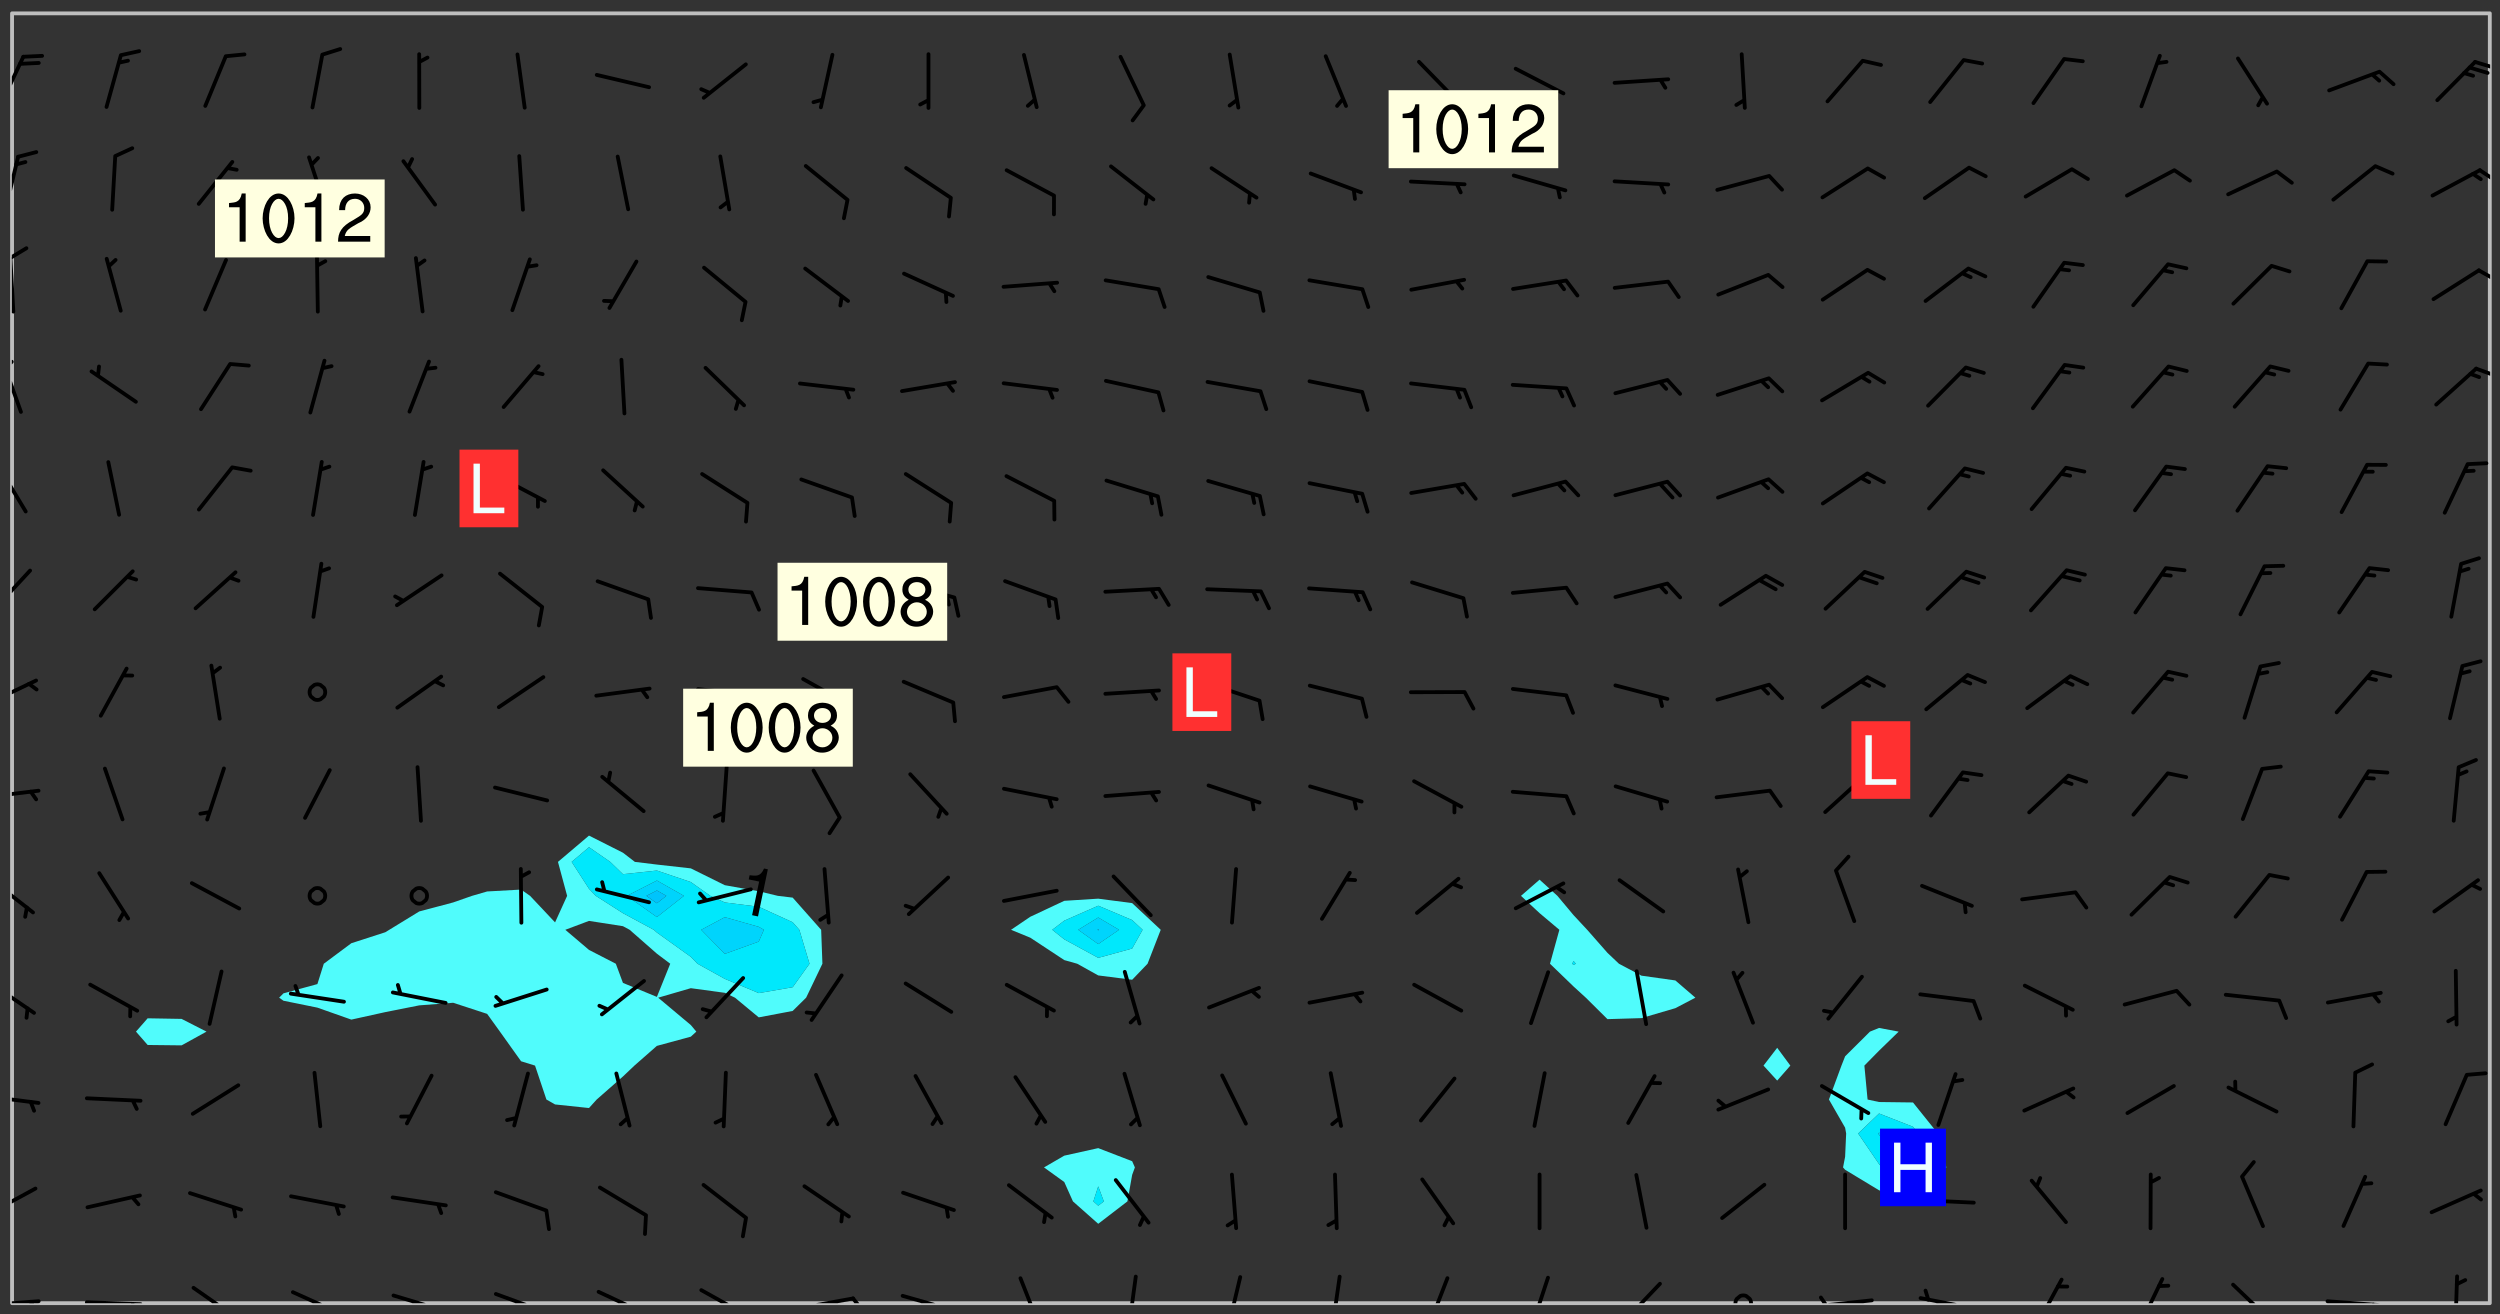 <svg xmlns="http://www.w3.org/2000/svg" role="img" xmlns:xlink="http://www.w3.org/1999/xlink" viewBox="142.45 309.95 326.84 171.84"><rect x="142.45" y="309.95" width="326.84" height="171.84" fill="#333333" stroke="none"/><defs><clipPath id="clip2"><path d="M 144 311.672 L 145 311.672 L 145 480.328 L 144 480.328 Z M 144 311.672"/></clipPath><clipPath id="clip3"><path d="M 144 311.672 L 468 311.672 L 468 480.328 L 144 480.328 Z M 144 311.672"/></clipPath><clipPath id="clip4"><path d="M 467 311.672 L 468 311.672 L 468 480.328 L 467 480.328 Z M 467 311.672"/></clipPath><clipPath id="clip5"><path d="M 144 479 L 148 479 L 148 480.328 L 144 480.328 Z M 144 479"/></clipPath><clipPath id="clip6"><path d="M 146 479 L 148 479 L 148 480.328 L 146 480.328 Z M 146 479"/></clipPath><clipPath id="clip7"><path d="M 153 479 L 162 479 L 162 480.328 L 153 480.328 Z M 153 479"/></clipPath><clipPath id="clip8"><path d="M 159 480 L 161 480 L 161 480.328 L 159 480.328 Z M 159 480"/></clipPath><clipPath id="clip9"><path d="M 167 478 L 174 478 L 174 480.328 L 167 480.328 Z M 167 478"/></clipPath><clipPath id="clip10"><path d="M 180 478 L 188 478 L 188 480.328 L 180 480.328 Z M 180 478"/></clipPath><clipPath id="clip11"><path d="M 193 479 L 201 479 L 201 480.328 L 193 480.328 Z M 193 479"/></clipPath><clipPath id="clip12"><path d="M 199 480 L 201 480 L 201 480.328 L 199 480.328 Z M 199 480"/></clipPath><clipPath id="clip13"><path d="M 207 478 L 215 478 L 215 480.328 L 207 480.328 Z M 207 478"/></clipPath><clipPath id="clip14"><path d="M 220 478 L 228 478 L 228 480.328 L 220 480.328 Z M 220 478"/></clipPath><clipPath id="clip15"><path d="M 233 478 L 241 478 L 241 480.328 L 233 480.328 Z M 233 478"/></clipPath><clipPath id="clip16"><path d="M 246 479 L 255 479 L 255 480.328 L 246 480.328 Z M 246 479"/></clipPath><clipPath id="clip17"><path d="M 253 479 L 256 479 L 256 480.328 L 253 480.328 Z M 253 479"/></clipPath><clipPath id="clip18"><path d="M 260 479 L 268 479 L 268 480.328 L 260 480.328 Z M 260 479"/></clipPath><clipPath id="clip19"><path d="M 265 480 L 267 480 L 267 480.328 L 265 480.328 Z M 265 480"/></clipPath><clipPath id="clip20"><path d="M 275 476 L 279 476 L 279 480.328 L 275 480.328 Z M 275 476"/></clipPath><clipPath id="clip21"><path d="M 289 476 L 292 476 L 292 480.328 L 289 480.328 Z M 289 476"/></clipPath><clipPath id="clip22"><path d="M 302 476 L 305 476 L 305 480.328 L 302 480.328 Z M 302 476"/></clipPath><clipPath id="clip23"><path d="M 316 476 L 318 476 L 318 480.328 L 316 480.328 Z M 316 476"/></clipPath><clipPath id="clip24"><path d="M 328 476 L 332 476 L 332 480.328 L 328 480.328 Z M 328 476"/></clipPath><clipPath id="clip25"><path d="M 342 476 L 346 476 L 346 480.328 L 342 480.328 Z M 342 476"/></clipPath><clipPath id="clip26"><path d="M 354 477 L 360 477 L 360 480.328 L 354 480.328 Z M 354 477"/></clipPath><clipPath id="clip27"><path d="M 369 479 L 372 479 L 372 480.328 L 369 480.328 Z M 369 479"/></clipPath><clipPath id="clip28"><path d="M 379 479 L 388 479 L 388 480.328 L 379 480.328 Z M 379 479"/></clipPath><clipPath id="clip29"><path d="M 380 479 L 382 479 L 382 480.328 L 380 480.328 Z M 380 479"/></clipPath><clipPath id="clip30"><path d="M 393 479 L 401 479 L 401 480.328 L 393 480.328 Z M 393 479"/></clipPath><clipPath id="clip31"><path d="M 393 478 L 395 478 L 395 480.328 L 393 480.328 Z M 393 478"/></clipPath><clipPath id="clip32"><path d="M 408 476 L 413 476 L 413 480.328 L 408 480.328 Z M 408 476"/></clipPath><clipPath id="clip33"><path d="M 421 476 L 426 476 L 426 480.328 L 421 480.328 Z M 421 476"/></clipPath><clipPath id="clip34"><path d="M 434 477 L 440 477 L 440 480.328 L 434 480.328 Z M 434 477"/></clipPath><clipPath id="clip35"><path d="M 446 479 L 454 479 L 454 480.328 L 446 480.328 Z M 446 479"/></clipPath><clipPath id="clip36"><path d="M 452 480 L 454 480 L 454 480.328 L 452 480.328 Z M 452 480"/></clipPath><clipPath id="clip37"><path d="M 463 476 L 464 476 L 464 480.328 L 463 480.328 Z M 463 476"/></clipPath><clipPath id="clip38"><path d="M 144 465 L 148 465 L 148 469 L 144 469 Z M 144 465"/></clipPath><clipPath id="clip39"><path d="M 144 453 L 148 453 L 148 455 L 144 455 Z M 144 453"/></clipPath><clipPath id="clip40"><path d="M 144 438 L 148 438 L 148 443 L 144 443 Z M 144 438"/></clipPath><clipPath id="clip41"><path d="M 144 424 L 148 424 L 148 430 L 144 430 Z M 144 424"/></clipPath><clipPath id="clip42"><path d="M 144 413 L 148 413 L 148 415 L 144 415 Z M 144 413"/></clipPath><clipPath id="clip43"><path d="M 144 398 L 148 398 L 148 403 L 144 403 Z M 144 398"/></clipPath><clipPath id="clip44"><path d="M 144 384 L 147 384 L 147 390 L 144 390 Z M 144 384"/></clipPath><clipPath id="clip45"><path d="M 144 370 L 147 370 L 147 378 L 144 378 Z M 144 370"/></clipPath><clipPath id="clip46"><path d="M 144 356 L 146 356 L 146 365 L 144 365 Z M 144 356"/></clipPath><clipPath id="clip47"><path d="M 144 356 L 145 356 L 145 359 L 144 359 Z M 144 356"/></clipPath><clipPath id="clip48"><path d="M 465 357 L 468 357 L 468 360 L 465 360 Z M 465 357"/></clipPath><clipPath id="clip49"><path d="M 144 343 L 145 343 L 145 351 L 144 351 Z M 144 343"/></clipPath><clipPath id="clip50"><path d="M 144 342 L 147 342 L 147 344 L 144 344 Z M 144 342"/></clipPath><clipPath id="clip51"><path d="M 466 345 L 468 345 L 468 347 L 466 347 Z M 466 345"/></clipPath><clipPath id="clip52"><path d="M 144 330 L 146 330 L 146 338 L 144 338 Z M 144 330"/></clipPath><clipPath id="clip53"><path d="M 466 331 L 468 331 L 468 334 L 466 334 Z M 466 331"/></clipPath><clipPath id="clip54"><path d="M 144 317 L 146 317 L 146 324 L 144 324 Z M 144 317"/></clipPath><clipPath id="clip55"><path d="M 465 317 L 468 317 L 468 320 L 465 320 Z M 465 317"/></clipPath><g id="surface942" clip-path="url(#clip1)"><path fill="#fff" fill-opacity="0" fill-rule="evenodd" d="M 0 0 L 1000 0 L 1000 1000 L 0 1000 Z M 0 0"/><path fill="#d3d3d3" fill-opacity="0" fill-rule="evenodd" d="M162.152 355.867L161.918 356.16 161.977 356.395 162.094 356.566 162.27 356.801 162.562 357.148 162.676 357.207 162.793 357.035 162.852 356.801 163.027 356.625 163.492 356.449 164.191 356.449 164.426 356.742 164.715 357.559 164.773 357.734 164.949 357.965 165.301 358.199 166 358.898 166.172 359.074 166.406 359.422 166.641 359.832 166.93 360.414 167.34 360.879 167.57 361.113 167.805 361.289 167.922 361.52 168.098 361.812 168.27 362.977 168.27 363.211 168.328 363.5 168.387 363.617 168.504 363.734 168.852 364.145 168.969 364.316 169.145 364.492 169.32 364.727 169.438 364.898 169.609 365.25 169.668 365.484 169.902 365.891 170.137 365.832 169.961 366.008 169.902 366.938 169.32 366.938 169.086 366.824 168.738 366.938 168.621 367.055 168.562 367.348 168.504 367.523 168.387 367.695 167.922 367.988 167.863 368.223 167.805 368.336 167.805 368.98 167.863 369.152 167.863 369.562 167.922 369.621 167.922 370.027 167.98 370.434 168.098 370.609 168.156 370.668 168.387 371.309 168.328 371.602 168.328 372.301 168.27 372.883 168.27 373.117 168.211 373.348 168.156 373.699 168.156 375.621 168.211 375.738 168.637 375.738 168.27 375.855 168.246 376.207 169.137 377.375 170.879 377.914 172.219 378.273 172.219 378.812 172.309 379.621 172.844 380.336 174.363 380.605 175.254 380.52 175.344 381.684 175.879 381.863 177.039 381.684 179.094 380.699 180.254 380.336 182.133 380.16 183.828 379.98 183.648 380.699 182.133 380.785 180.883 380.875 180.078 381.145 179.004 381.953 179.273 382.672 179.809 383.57 179.629 384.195 179.363 385.004 179.629 386.082 180.254 386.98 181.059 387.16 182.309 386.98 182.043 387.703 182.141 388.207 182.195 388.5 182.195 388.672 182.254 388.965 182.254 389.371 182.43 389.488 182.781 389.605 183.188 389.605 183.48 389.43 183.594 389.312 183.652 389.195 183.77 388.965 183.828 388.789 184.18 388.324 184.41 388.148 184.586 388.09 184.762 388.148 184.82 388.324 184.938 389.312 184.992 389.781 185.051 389.953 185.168 390.188 185.344 390.246 186.16 390.305 186.449 390.305 186.566 390.539 186.625 390.945 186.684 391.297 186.684 392.402 186.801 392.695 186.918 393.043 187.207 393.742 187.383 394.094 187.965 394.848 188.316 395.023 188.488 395.082 188.957 395.316 189.598 395.781 189.945 396.016 190.238 396.191 190.531 396.246 190.762 396.309 191.578 396.656 191.871 396.832 191.984 397.004 192.336 397.355 192.453 397.531 192.977 398.172 192.977 398.461 193.035 398.812 193.035 399.16 193.094 399.512 193.152 399.801 193.27 399.859 193.441 399.918 193.617 399.918 194.199 400.152 194.375 400.27 194.551 400.559 194.727 400.793 194.84 401.027 195.133 401.258 195.25 401.375 195.25 401.785 195.309 401.84 195.598 402.074 195.832 402.191 195.891 402.309 196.008 402.48 196.066 402.598 196.297 402.832 196.355 403.008 196.59 403.066 196.707 403.125 196.59 403.238 196.531 403.355 196.531 403.473 196.414 403.766 196.297 404.055 196.297 404.637 196.473 404.754 196.59 404.812 196.648 404.93 196.766 405.047 196.879 405.105 197.055 405.453 197.113 405.805 197.172 406.211 197.172 406.387 197.113 406.562 196.996 407.262 196.996 407.434 197.113 407.609 197.406 407.902 197.812 407.902 197.988 408.02 198.105 408.191 198.223 408.484 198.223 408.719 197.695 408.719 197.465 408.484 197.23 408.484 197.055 408.543 196.996 409.242 197.055 409.59 197.172 409.766 197.348 410.176 197.465 410.406 197.754 410.875 197.93 410.93 198.453 410.93 198.688 410.988 199.445 411.629 199.504 411.922 199.504 412.156 199.562 412.215 199.793 412.562 199.793 412.914 199.676 413.086 199.676 413.379 199.969 413.668 200.262 413.844 200.434 413.902 200.727 414.078 201.02 414.195 201.602 414.602 201.891 414.836 202.184 415.012 202.402 415.172 202.418 415.184 202.648 415.359 203.289 415.883 203.465 416.117 203.582 416.293 203.758 416.469 203.871 416.641 203.871 417.281 203.988 417.457 204.457 417.574 205.039 417.691 205.273 417.75 205.504 417.863 205.797 417.98 205.91 418.039 206.496 418.391 206.785 418.562 206.961 418.625 207.137 418.68 207.312 418.738 208.012 419.09 208.301 419.266 208.535 419.32 208.824 419.496 209.059 419.613 209.699 420.02 209.992 420.137 210.164 420.195 210.398 420.254 210.809 420.312 211.039 420.371 211.273 420.488 211.332 420.66 210.922 420.836 211.391 420.895 211.449 421.188 211.562 421.422 211.738 421.477 211.973 421.535 212.148 421.594 212.555 421.711 213.195 421.945 213.312 422.117 213.371 422.352 213.371 422.527 213.312 422.645 213.254 423.051 213.488 423.285 213.605 423.344 213.953 423.461 214.594 423.691 214.77 423.809 215.059 423.926 215.234 424.102 215.469 424.566 216.051 425.672 216.227 425.848 216.574 426.023 216.75 426.141 217.102 426.258 218.148 426.781 218.383 426.84 218.848 426.953 219.141 427.012 219.605 427.188 220.363 427.77 220.598 428.004 220.945 428.469 221.121 428.645 221.41 428.879 222.227 429.578 222.52 429.754 222.809 430.043 223.102 430.219 223.395 430.508 224.09 431.148 224.266 431.324 224.559 431.559 224.848 431.793 225.316 432.082 225.957 432.664 226.305 432.898 226.539 433.191 226.887 433.539 227.238 434.004 228.172 434.996 228.52 435.402 228.637 435.578 228.871 435.637 228.984 435.754 229.629 435.93 229.859 436.043 230.094 436.102 230.387 436.277 230.617 436.395 231.551 437.094 231.957 437.5 232.191 437.676 232.598 437.852 232.832 437.969 233.648 438.316 233.996 438.551 234.23 438.668 234.523 438.957 234.754 439.074 235.512 439.426 235.863 439.598 236.094 439.656 236.387 439.773 236.621 439.832 237.492 440.008 238.309 440.008 238.777 440.238 238.949 440.297 239.824 440.996 240.289 441.113 240.582 441.172 240.758 441.23 240.988 441.289 241.457 441.348 241.805 441.406 242.156 441.465 242.562 441.523 242.855 441.523 243.027 441.582 243.027 441.812 243.203 441.988 243.496 441.988 243.844 442.047 244.195 442.105 244.895 442.223 245.535 442.223 246 441.988 246.293 441.812 246.465 441.695 246.875 441.523 247.164 441.348 248.098 440.883 248.566 440.59 249.09 440.297 249.555 440.125 250.02 439.949 251.07 439.484 251.359 439.367 251.77 439.25 252.059 439.133 252.586 438.957 254.102 438.258 254.684 437.91 254.973 437.852 255.266 437.793 255.613 437.676 256.488 437.445 256.84 437.328 256.953 437.328 257.188 437.27 258.062 437.035 258.297 436.977 259.109 436.977 259.461 436.918 260.277 436.801 260.449 436.742 260.801 436.688 261.094 436.629 261.324 436.57 262.141 436.395 262.316 436.336 262.664 436.336 262.898 436.277 263.363 436.16 264.121 435.988 264.355 435.93 264.703 435.93 265.113 435.812 265.402 435.754 266.688 435.695 266.977 435.695 267.387 435.637 267.617 435.578 267.793 435.578 268.668 435.461 269.074 435.461 269.484 435.344 269.832 435.344 270.184 435.23 271.055 435.172 272.805 435.172 273.852 435.461 274.262 435.578 274.551 435.695 274.902 435.812 275.191 435.93 276.242 436.102 276.531 436.16 276.824 436.16 277.117 436.219 277.289 436.277 277.699 436.336 277.871 436.395 277.988 436.453 278.105 436.453 278.223 436.512 278.574 436.57 278.688 436.57 279.098 436.637 281.02 437.031 282.945 437.426 284.465 437.875 286.16 438.594 288.305 439.398 289.91 438.68 291.34 437.875 292.5 436.797 293.75 436.348 296.785 435.629 298.66 435.27 300.805 433.922 303.039 432.668 305.539 431.41 307.234 430.961 309.02 430.781 310.18 430.512 310.805 431.051 312.145 430.781 312.859 429.793 313.844 428.449 314.289 428.27 315.094 427.91 316.969 427.371 318.754 426.922 320.004 426.652 321.164 426.562 322.863 426.473 324.824 426.203 326.074 426.113 326.613 426.113 327.238 426.023 328.129 426.023 330.273 425.844 332.684 425.664 335.273 425.574 336.969 425.754 338.578 425.844 340.008 426.203 341.168 426.922 343.043 427.91 344.203 429.438 344.469 430.152 345.098 430.242 345.453 431.141 345.988 431.68 346.523 433.207 347.598 433.566 348.133 433.566 347.328 434.102 347.418 435.809 348.133 438.504 349.023 439.309 349.918 440.297 350.633 441.555 352.418 442.094 353.938 441.914 354.293 443.258 355.902 442.453 356.883 441.914 357.152 442.184 357.469 441.969 357.688 441.824 358.488 442.273 358.938 441.914 359.293 441.914 359.828 441.645 360.367 440.926 360.902 440.656 361.527 439.668 362.688 440.117 363.527 440.488 364.922 441.105 366.617 440.926 368.223 440.926 370.008 441.016 370.188 439.309 370.723 437.965 371.527 438.234 372.02 439.082 372.422 439.488 372.332 440.027 372.332 440.387 373.047 440.836 373.758 440.566 375.188 440.566 375.547 441.555 375.992 442.812 376.707 444.156 377.957 444.785 379.652 445.414 380.367 445.234 380.547 444.695 381.527 444.605 381.977 444.965 382.062 446.223 381.797 446.852 381.262 447.031 381.262 447.57 381.977 448.555 382.242 449.094 383.227 450.082 384.027 451.16 383.762 451.52 383.672 452.418 383.047 454.75 382.691 456.816 382.602 458.609 382.422 459.328 382.332 459.867 382.332 461.305 381.352 463.188 380.992 464.895 380.457 465.793 379.652 466.961 379.387 467.5 381.441 468.754 381.527 469.113 381.172 469.652 381.082 469.473 381.082 470.281 381.172 471.719 380.727 472.434 379.652 472.527 379.387 473.242 379.922 474.141 380.727 474.859 381.887 475.668 383.227 475.938 383.672 476.297 383.316 476.746 381.527 476.656 380.277 476.207 379.562 475.488 378.938 475.398 378.762 478.988 378.574 480.297 467.934 480.297 467.934 311.703 412.664 311.703 412.664 360.785 413.426 360.91 416.715 361.453 418.738 364.289 418.738 367.043 421.09 367.375 423.438 367.707 427.488 367.707 426.109 371.867 424.086 372.574 422.062 373.277 421.52 373.621 418.926 375.238 418.738 375.355 416.715 373.277 415.984 370.535 413.312 368.457 411.938 364.957 411.871 364.875 409.914 362.203 412.664 360.785 412.664 311.703 294.422 311.703 294.422 403.117 294.539 403.148 294.672 403.16 294.746 403.234 294.852 403.281 294.941 403.34 295.027 403.398 295.117 403.457 295.414 403.754 295.473 403.844 295.504 403.961 295.531 404.078 295.547 404.215 295.516 404.332 295.457 404.422 295.398 404.508 295.355 404.613 295.309 404.715 295.281 404.836 295.281 404.98 295.457 405.25 295.605 405.398 295.68 405.484 295.754 405.559 295.797 405.664 295.859 405.754 295.918 405.84 295.961 405.945 296.02 406.035 296.066 406.137 296.109 406.242 296.168 406.328 296.285 406.508 296.359 406.582 296.422 406.668 296.48 406.758 296.523 406.863 296.582 406.953 296.641 407.039 296.703 407.129 296.762 407.219 296.805 407.32 296.922 407.5 296.996 407.574 297.055 407.66 297.129 407.734 297.219 407.793 297.324 407.84 297.473 407.84 297.605 407.824 297.738 407.84 297.84 407.793 297.914 407.719 297.961 407.617 297.945 407.484 297.945 407.336 297.898 407.23 297.871 407.113 297.824 407.012 297.797 406.891 297.754 406.789 297.691 406.699 297.648 406.598 297.605 406.492 297.574 406.375 297.559 406.242 297.547 406.105 297.633 406.047 297.691 405.961 297.812 405.93 297.855 406.035 297.871 406.168 297.871 406.285 297.93 406.387 297.988 406.477 298.078 406.535 298.227 406.684 298.285 406.773 298.328 406.879 298.316 406.98 298.402 407.039 298.508 407.086 298.594 407.145 298.684 407.203 298.758 407.277 298.641 407.305 298.535 407.352 298.449 407.41 298.375 407.484 298.316 407.574 298.254 407.66 298.227 407.781 298.18 407.883 298.137 407.988 298.105 408.105 298.094 408.238 298.078 408.371 298.078 408.52 298.105 408.637 298.152 408.742 298.195 408.844 298.254 408.934 298.328 409.008 298.418 409.066 298.492 409.141 298.582 409.199 298.641 409.289 298.684 409.395 298.73 409.496 298.848 409.527 298.98 409.543 299.129 409.543 299.246 409.512 299.352 409.555 299.395 409.66 299.441 409.762 299.469 409.883 299.5 410 299.527 410.117 299.559 410.238 299.586 410.355 299.691 410.398 299.793 410.445 299.926 410.43 300.074 410.578 300.137 410.664 300.211 410.738 300.281 410.812 300.371 410.875 300.477 410.918 300.578 410.961 300.695 410.992 300.832 411.008 300.949 410.977 301.023 410.902 301.051 410.785 301.039 410.652 301.008 410.531 300.98 410.414 301.023 410.309 301.141 410.309 301.23 410.371 301.348 410.398 301.496 410.398 301.629 410.414 301.777 410.414 301.91 410.43 302.043 410.414 302.191 410.414 302.324 410.398 302.457 410.387 302.594 410.398 302.711 410.371 302.844 410.355 303.035 410.297 302.977 410.473 302.961 410.605 302.934 410.727 302.918 410.859 302.859 410.945 302.727 410.961 302.621 411.008 302.516 411.051 302.398 411.082 302.281 411.109 302.016 411.141 301.867 411.141 301.734 411.156 301.66 411.23 301.719 411.316 301.867 411.465 301.984 411.645 302.059 411.715 302.148 411.777 302.238 411.836 302.324 411.895 302.414 411.953 302.516 411.996 302.621 412.059 302.727 412.102 302.812 412.16 302.918 412.207 303.02 412.25 303.199 412.367 303.258 412.457 303.215 412.559 303.168 412.664 303.184 412.797 303.406 413.02 303.465 413.109 303.508 413.211 303.539 413.332 303.582 413.434 303.598 413.566 303.629 413.684 303.641 413.82 303.672 413.938 303.82 414.086 303.922 414.129 304.027 414.172 304.145 414.203 304.277 414.219 304.414 414.234 304.531 414.234 304.648 414.203 304.738 414.145 304.781 414.039 304.828 413.938 304.871 413.832 304.902 413.715 304.914 413.582 304.914 413.434 304.902 413.301 304.887 413.168 304.855 413.051 304.812 412.945 304.766 412.84 304.723 412.738 304.68 412.633 304.664 412.5 304.68 412.367 304.707 412.25 304.738 412.133 304.766 412.012 304.812 411.91 304.902 411.852 304.988 411.789 305.062 411.715 305.152 411.656 305.375 411.434 305.434 411.348 305.508 411.273 305.625 411.094 305.684 411.008 305.684 410.859 305.609 410.785 305.508 410.738 305.402 410.695 305.301 410.652 305.242 410.562 305.195 410.457 305.168 410.34 305.258 410.281 305.375 410.25 305.477 410.207 305.656 410.09 305.805 409.941 305.816 409.809 305.805 409.703 305.715 409.645 305.582 409.66 305.434 409.66 305.301 409.676 305.168 409.66 305.047 409.629 304.961 409.57 304.887 409.496 304.828 409.406 304.766 409.32 304.648 409.141 304.59 409.055 304.621 408.934 304.707 408.875 304.828 408.844 304.887 408.758 304.887 408.637 304.855 408.52 304.797 408.43 304.738 408.344 304.691 408.238 304.664 408.121 304.648 407.988 304.707 407.898 304.781 407.824 304.871 407.766 304.988 407.586 305.062 407.512 305.121 407.426 305.27 407.277 305.391 407.246 305.523 407.23 305.656 407.246 305.73 407.32 305.773 407.426 305.789 407.559 305.758 407.676 305.641 407.707 305.508 407.719 305.359 407.867 305.316 407.973 305.27 408.074 305.242 408.195 305.211 408.312 305.211 408.461 305.242 408.578 305.285 408.684 305.344 408.773 305.418 408.844 305.492 408.918 305.609 408.949 305.73 408.977 305.848 408.949 305.98 408.934 306.098 408.934 306.188 408.992 306.262 409.066 306.309 409.172 306.367 409.258 306.469 409.305 306.602 409.32 306.707 409.363 306.793 409.422 306.781 409.527 306.707 409.602 306.527 409.719 306.469 409.809 306.379 409.867 306.309 409.941 306.234 410.016 306.172 410.105 306.145 410.223 306.129 410.355 306.145 410.488 306.129 410.621 306.129 410.77 306.145 410.902 306.172 411.02 306.203 411.141 306.277 411.215 306.367 411.273 306.453 411.332 306.543 411.391 306.66 411.422 306.66 411.508 306.559 411.555 306.469 411.613 306.203 411.645 306.086 411.672 305.938 411.672 305.832 411.715 305.73 411.762 305.672 411.852 305.609 412.086 305.598 412.219 305.566 412.34 305.551 412.473 305.551 412.766 305.539 412.898 305.551 413.035 305.566 413.168 305.699 413.184 305.832 413.195 305.953 413.227 306.039 413.285 306.113 413.359 306.16 413.465 306.203 413.566 306.219 413.699 306.219 414.145 306.203 414.277 306.203 414.723 306.234 414.988 306.262 415.105 306.277 415.238 306.309 415.355 306.395 415.566 306.426 415.832 306.426 415.98 306.395 416.098 306.367 416.215 306.336 416.336 306.309 416.453 306.277 416.57 306.246 416.691 306.234 416.824 306.219 416.957 306.309 417.016 306.426 416.984 306.527 417 306.574 417.105 306.543 417.371 306.543 417.812 306.5 417.918 306.453 418.023 306.41 418.125 306.367 418.23 306.309 418.316 306.277 418.438 306.234 418.555 306.203 418.672 306.188 418.805 306.203 418.938 306.262 419.027 306.367 419.074 306.453 419.133 306.512 419.219 306.5 419.355 306.469 419.473 306.426 419.574 306.426 420.02 306.41 420.152 306.41 420.301 306.379 420.418 306.336 420.523 306.309 420.641 306.262 420.746 306.219 420.848 306.188 420.969 306.16 421.086 306.129 421.219 306.098 421.336 306.07 421.453 306.027 421.559 305.996 421.676 305.965 421.797 305.953 421.93 305.938 422.062 305.938 422.359 305.965 422.477 305.965 422.625 306.012 423.023 306.039 423.141 306.098 423.23 306.219 423.262 306.367 423.262 306.5 423.246 306.559 423.336 306.559 423.453 306.5 423.543 306.41 423.602 306.309 423.645 306.203 423.691 306.113 423.75 306.027 423.809 305.891 423.824 305.773 423.793 305.641 423.777 305.539 423.824 305.477 423.91 305.465 424.047 305.449 424.18 305.418 424.297 305.391 424.414 305.375 424.547 305.344 424.668 305.344 424.965 305.359 425.098 305.391 425.215 305.391 425.363 305.402 425.496 305.402 425.645 305.375 425.762 305.328 425.863 305.301 425.984 305.27 426.102 305.211 426.191 305.137 426.266 305.035 426.309 304.93 426.355 304.812 426.383 304.691 426.414 304.59 426.367 304.648 426.281 304.754 426.234 304.781 426.117 304.812 426 304.84 425.879 304.871 425.762 304.871 425.613 304.887 425.48 304.855 425.363 304.812 425.258 304.707 425.273 304.633 425.348 304.531 425.391 304.441 425.453 304.367 425.527 304.324 425.629 304.309 425.762 304.277 425.879 304.25 426 304.219 426.117 304.191 426.234 304.16 426.355 304.133 426.473 304.102 426.59 304.059 426.695 303.969 426.754 303.879 426.754 303.762 426.723 303.73 426.637 303.746 426.5 303.715 426.383 303.715 426.234 303.703 426.102 303.703 425.953 303.641 425.719 303.613 425.598 303.57 425.496 303.523 425.391 303.465 425.305 303.406 425.215 303.363 425.109 303.301 425.023 303.152 424.875 303.082 424.801 302.977 424.754 302.871 424.711 302.77 424.668 302.473 424.371 302.383 424.297 302.297 424.238 302.191 424.195 302.102 424.133 302.016 424.074 301.91 424.031 301.82 423.973 301.734 423.91 301.66 423.84 301.555 423.793 301.469 423.734 301.363 423.691 301.273 423.629 301.172 423.586 301.066 423.543 300.98 423.484 300.875 423.438 300.77 423.395 300.668 423.348 300.578 423.289 300.477 423.246 300.371 423.203 300.281 423.141 300.164 423.113 300.031 423.098 299.898 423.113 299.75 423.113 299.617 423.129 299.5 423.098 299.41 423.039 299.336 422.965 299.246 422.906 299.145 422.859 298.996 422.859 298.875 422.832 298.773 422.789 298.699 422.715 298.582 422.535 298.492 422.477 298.391 422.434 298.301 422.371 298.195 422.328 298.105 422.27 298.02 422.211 297.914 422.164 297.855 422.078 297.797 421.988 297.754 421.883 297.707 421.781 297.633 421.707 297.547 421.648 297.473 421.574 297.383 421.516 297.16 421.293 297.117 421.188 297.086 420.922 297.191 420.879 297.336 420.879 297.441 420.922 297.516 420.996 297.605 421.055 297.691 421.113 297.797 421.16 297.887 421.219 298.035 421.367 298.105 421.441 298.254 421.59 298.316 421.676 298.391 421.75 298.477 421.809 298.551 421.883 298.641 421.945 298.73 422.004 298.816 422.062 299.086 422.238 299.188 422.285 299.293 422.328 299.395 422.371 299.441 422.297 299.5 422.211 299.574 422.137 299.645 422.062 299.75 422.105 299.824 422.18 299.883 422.27 299.926 422.371 299.973 422.477 300.016 422.582 300.137 422.609 300.254 422.582 300.328 422.492 300.371 422.387 300.43 422.297 300.504 422.223 300.609 422.18 300.727 422.152 300.859 422.164 300.949 422.223 301.098 422.371 301.156 422.461 301.199 422.566 301.246 422.668 301.289 422.773 301.332 422.875 301.438 422.922 301.543 422.965 301.676 422.98 301.762 422.922 301.82 422.832 301.895 422.758 302 422.715 302.117 422.742 302.223 422.789 302.324 422.832 302.43 422.875 302.531 422.922 302.711 423.039 302.711 423.156 302.695 423.289 302.711 423.422 302.727 423.559 302.785 423.645 302.887 423.691 303.008 423.719 303.125 423.75 303.273 423.75 303.391 423.719 303.449 423.629 303.629 423.512 303.688 423.422 303.762 423.348 303.82 423.262 303.938 423.082 304.117 422.965 304.234 422.996 304.324 423.055 304.367 423.129 304.352 423.262 304.352 423.379 304.441 423.438 304.59 423.438 304.723 423.422 304.855 423.41 305.121 423.379 305.227 423.336 305.344 423.305 305.465 423.277 305.539 423.203 305.609 423.129 305.672 423.039 305.656 422.934 305.609 422.832 305.508 422.789 305.402 422.773 305.285 422.801 305.02 422.832 304.871 422.832 304.797 422.758 304.707 422.699 304.59 422.668 304.473 422.641 304.34 422.625 304.191 422.625 304.059 422.641 303.762 422.641 303.656 422.594 303.508 422.445 303.465 422.344 303.406 422.254 303.629 422.031 303.715 421.973 303.82 421.93 303.938 421.898 304.07 421.883 304.203 421.898 304.34 421.914 304.441 421.957 304.574 421.945 304.664 421.883 304.766 421.84 304.828 421.75 304.781 421.648 304.691 421.59 304.574 421.559 304.473 421.516 304.414 421.426 304.352 421.336 304.352 421.219 304.367 421.086 304.473 421.039 304.547 420.969 304.547 420.848 304.457 420.789 304.426 420.672 304.516 420.613 304.59 420.539 304.633 420.434 304.691 420.344 304.738 420.242 304.754 420.109 304.754 419.961 304.707 419.855 304.664 419.754 304.574 419.695 304.441 419.68 304.34 419.637 304.203 419.621 304.086 419.59 303.641 419.59 303.508 419.574 303.375 419.562 303.242 419.547 303.125 419.516 302.977 419.516 302.844 419.5 302.711 419.488 302.445 419.457 302.324 419.414 302.238 419.355 302.164 419.281 302.164 419.133 302.176 419 302.281 418.953 302.383 418.91 302.516 418.895 302.668 418.895 302.801 418.879 303.094 418.879 303.215 418.91 303.316 418.953 303.406 419.012 303.641 419.074 303.762 419.027 303.852 418.969 303.953 418.926 304.086 418.91 304.191 418.953 304.293 419 304.426 419.012 304.547 418.984 304.691 418.984 304.812 418.953 304.93 418.926 305.035 418.879 305.109 418.805 305.195 418.746 305.344 418.598 305.402 418.512 305.449 418.406 305.477 418.289 305.492 418.184 305.391 418.141 305.301 418.082 305.184 418.051 305.078 418.008 304.988 417.945 304.914 417.859 304.84 417.785 304.738 417.742 304.633 417.695 304.531 417.652 304.473 417.562 304.426 417.461 304.34 417.25 304.277 417.164 304.219 417.074 304.145 417 304.059 416.941 303.789 416.941 303.672 416.973 303.582 417.031 303.48 417.074 303.348 417.09 303.242 417.074 303.215 416.957 303.152 416.867 303.035 416.836 302.934 416.793 302.785 416.645 302.754 416.527 302.738 416.422 302.812 416.348 302.992 416.23 303.109 416.203 303.227 416.172 303.363 416.188 303.465 416.23 303.57 416.273 303.672 416.32 303.777 416.363 303.895 416.395 304.027 416.41 304.145 416.438 304.277 416.453 304.383 416.438 304.473 416.379 304.398 416.305 304.293 416.262 304.219 416.188 304.145 416.098 303.996 415.949 303.91 415.891 303.82 415.832 303.746 415.758 303.656 415.699 303.555 415.652 303.434 415.625 303.332 415.578 303.227 415.535 303.109 415.504 303.008 415.461 302.887 415.43 302.738 415.43 302.621 415.461 302.516 415.504 302.43 415.566 302.25 415.684 302.164 415.742 302.074 415.801 301.969 415.848 301.883 415.906 301.777 415.949 301.676 415.992 301.57 416.039 301.496 416.113 301.438 416.203 301.379 416.289 301.332 416.395 301.273 416.48 301.199 416.555 301.066 416.543 300.949 416.512 300.832 416.512 300.758 416.586 300.668 416.645 300.594 416.719 300.504 416.777 300.418 416.836 300.312 416.883 300.211 416.926 300.074 416.941 299.973 416.898 299.824 416.75 299.719 416.703 299.633 416.703 299.527 416.75 299.426 416.793 299.305 416.824 299.188 416.793 299.113 416.719 299.113 416.602 299.145 416.48 299.219 416.41 299.277 416.32 299.352 416.246 299.469 416.215 299.574 416.172 299.867 416.172 300 416.156 300.137 416.141 300.238 416.098 300.328 416.039 300.43 415.992 300.52 415.934 300.652 415.922 300.742 415.98 300.875 415.992 300.965 415.934 301.051 415.875 301.156 415.832 301.246 415.773 301.332 415.711 301.422 415.652 301.57 415.504 301.629 415.418 301.688 415.328 301.793 415.285 301.926 415.27 302.043 415.297 302.164 415.328 302.223 415.27 302.281 415.18 302.312 414.914 302.34 414.797 302.445 414.809 302.578 414.824 302.68 414.781 302.77 414.723 302.828 414.633 302.902 414.559 302.961 414.469 303.008 414.367 303.02 414.234 303.008 414.102 302.961 413.996 302.812 413.848 302.754 413.758 302.695 413.672 302.652 413.566 302.652 413.121 302.668 412.988 302.668 412.84 302.68 412.707 302.621 412.648 302.531 412.707 302.43 412.664 302.25 412.547 302.164 412.488 302.102 412.398 302.043 412.309 301.969 412.234 301.883 412.176 301.762 412.207 301.66 412.219 301.555 412.266 301.469 412.324 301.363 412.367 301.215 412.516 301.125 412.574 301.039 412.633 300.949 412.695 300.844 412.738 300.711 412.754 300.711 412.633 300.816 412.59 300.934 412.559 301.008 412.488 301.051 412.383 301.051 412.234 301.023 412.117 300.875 411.969 300.742 411.953 300.594 411.953 300.477 411.984 300.371 412.027 300.27 412.07 300.18 412.133 300.062 412.16 299.988 412.086 300 411.953 299.957 411.852 299.914 411.746 299.824 411.688 299.707 411.715 299.586 411.746 299.469 411.777 299.367 411.82 299.246 411.852 299.145 411.895 299.039 411.938 298.949 411.996 298.848 412.012 298.848 411.895 298.863 411.762 298.805 411.672 298.73 411.715 298.582 411.863 298.523 411.953 298.449 412.027 298.402 412.133 298.359 412.234 298.285 412.309 298.227 412.398 298.152 412.473 298.094 412.559 298.02 412.633 297.93 412.695 297.855 412.766 297.781 412.84 297.68 412.855 297.547 412.871 297.441 412.828 297.441 412.707 297.59 412.559 297.633 412.457 297.691 412.367 297.738 412.266 297.781 412.16 297.84 412.07 297.871 411.953 297.914 411.852 297.945 411.73 297.973 411.613 298.02 411.508 298.062 411.406 298.105 411.301 298.18 411.23 298.27 411.168 298.359 411.109 298.461 411.066 298.758 411.066 299.023 411.035 299.129 410.992 299.055 410.918 298.938 410.887 298.832 410.844 298.742 410.785 298.641 410.738 298.551 410.68 298.449 410.637 298.344 410.594 298.254 410.531 298.168 410.473 298.062 410.43 297.961 410.387 297.84 410.355 297.723 410.324 297.621 410.281 297.5 410.25 297.398 410.207 297.309 410.148 297.266 410.043 297.25 409.91 297.352 409.867 297.484 409.852 297.621 409.867 297.754 409.852 297.855 409.809 297.914 409.719 297.93 409.613 297.84 409.555 297.766 409.48 297.664 409.438 297.574 409.379 297.426 409.23 297.383 409.125 297.367 408.992 297.367 408.699 297.309 408.609 297.219 408.551 297.145 408.477 297.102 408.371 297.07 408.254 297.012 408.164 296.938 408.09 296.82 408.062 296.746 407.988 296.656 407.93 296.566 407.867 296.48 407.809 296.406 407.734 296.348 407.648 296.301 407.543 296.215 407.484 296.066 407.336 295.871 407.277 295.738 407.293 295.637 407.336 295.562 407.41 295.516 407.512 295.473 407.617 295.414 407.707 295.355 407.793 295.059 408.09 294.969 408.148 294.883 408.148 294.82 408.062 294.777 407.957 294.809 407.84 294.867 407.75 294.895 407.633 294.883 407.5 294.793 407.438 294.688 407.484 294.57 407.512 294.453 407.543 294.184 407.719 294.082 407.766 293.965 407.793 293.859 407.84 293.77 407.898 293.668 407.941 293.609 407.855 293.562 407.75 293.578 407.617 293.625 407.512 293.695 407.438 293.77 407.367 293.828 407.277 293.828 407.129 293.785 407.023 293.547 407.023 293.445 407.07 293.414 407.188 293.387 407.305 293.355 407.426 293.281 407.469 293.148 407.484 293.074 407.438 293.031 407.336 292.988 407.23 292.941 407.129 292.898 407.023 292.777 407.055 292.676 407.098 292.543 407.113 292.426 407.145 292.32 407.188 292.23 407.246 292.129 407.293 292.008 407.32 291.875 407.336 291.773 407.293 291.715 407.203 291.668 407.098 291.625 406.996 291.582 406.891 291.582 406.773 291.641 406.684 291.727 406.625 291.906 406.508 292.008 406.461 292.113 406.418 292.219 406.359 292.32 406.316 292.41 406.254 292.512 406.211 292.617 406.152 292.719 406.105 292.809 406.047 292.914 406.004 293.016 405.961 293.105 405.898 293.207 405.855 293.344 405.84 293.461 405.871 293.562 405.914 293.684 405.945 293.785 405.988 293.891 406.035 293.992 406.078 294.098 406.121 294.199 406.168 294.305 406.211 294.406 406.254 294.512 406.301 294.598 406.359 294.703 406.402 294.82 406.434 294.926 406.477 295.027 406.523 295.117 406.582 295.223 406.625 295.324 406.668 295.43 406.715 295.547 406.742 295.648 406.789 295.77 406.816 295.918 406.816 296.004 406.758 296.02 406.656 296.078 406.566 296.051 406.449 295.977 406.375 295.859 406.195 295.785 406.121 295.695 406.047 295.516 405.93 295.43 405.871 295.324 405.828 295.223 405.781 294.953 405.605 294.895 405.516 294.82 405.441 294.762 405.352 294.719 405.25 294.688 405.133 294.672 404.996 294.672 404.434 294.66 404.301 294.645 404.168 294.613 404.051 294.598 403.918 294.586 403.785 294.555 403.664 294.332 403.441 294.273 403.355 294.258 403.25 294.289 403.133 294.422 403.117 294.422 311.703 172.992 311.703 172.992 313.156 172.934 313.391 172.582 314.441 172.41 314.965 172.293 315.312 172.117 315.723 172 315.895 171.766 316.188 171.535 316.246 171.184 316.246 171.066 316.305 170.836 316.711 170.836 317.004 170.953 317.18 171.184 317.41 171.301 317.645 171.941 318.402 172.234 318.867 172.41 319.102 172.641 319.453 172.875 319.801 173.516 320.617 173.691 321.082 173.863 321.492 173.98 322.188 174.156 322.656 174.273 324.055 174.332 324.52 174.332 325.395 174.449 326.441 174.449 331.223 174.391 331.688 174.039 332.969 173.863 333.492 173.75 333.902 173.398 334.832 172.934 336 172.699 336.582 172.582 336.758 172.41 337.105 172.234 337.512 171.883 338.328 171.824 338.621 171.711 338.914 171.594 339.203 171.535 339.379 171.418 340.254 171.359 340.66 171.301 340.777 171.242 340.953 171.184 341.125 170.953 341.652 170.836 341.824 170.836 342.059 170.719 342.293 170.66 342.465 170.484 343.051 170.484 343.34 170.426 343.516 170.426 343.809 170.367 343.922 170.309 344.449 170.309 344.621 170.254 344.855 170.254 347.477 170.078 348.293 169.961 348.469 169.785 348.703 169.668 348.875 169.555 349.109 168.969 350.043 168.738 350.332 168.445 350.797 168.27 351.031 167.98 351.383 167.629 352.082 167.516 352.312 167.34 352.723 167.164 352.953 166.758 353.48 165.941 354.18 165.648 354.352 165.359 354.586 165.184 354.703 165.008 354.879 164.484 355.285 163.957 355.461 163.785 355.637 163.551 355.691 162.91 355.867 162.152 355.867M174.363 386.891L173.289 387.34 173.648 388.234 174.898 387.52 175.344 386.98 174.363 386.891"/><path fill="#d3d3d3" fill-opacity="0" fill-rule="evenodd" d="M201.508 416.598L200.613 416.598 201.062 417.227 202.043 417.586 202.848 417.496 203.293 416.508 203.117 416.598 202.402 416.242 201.508 416.598M356.129 475.668L356.07 475.145 356.07 474.852 356.184 474.559 356.242 474.328 356.711 473.859 356.824 473.859 356.941 473.746 357.059 473.688 357.234 473.688 357.469 473.629 357.816 473.629 358.051 473.688 358.168 473.746 358.398 473.918 358.457 474.094 358.574 474.676 358.574 474.969 358.457 475.145 358.285 475.434 358.109 475.609 357.582 476.133 357.352 476.367 357.234 476.426 357.059 476.426 356.941 476.367 356.535 476.074 356.359 475.957 356.242 475.898 356.184 475.785 356.129 475.668M362.77 464.711L362.711 464.539 362.711 463.43 362.77 463.258 362.945 463.199 363.117 463.141 363.293 463.141 363.527 463.082 363.645 463.141 363.703 463.84 363.645 464.012 363.527 464.188 363.41 464.246 363.176 464.77 363.062 464.828 362.828 464.828 362.77 464.711M372.383 450.32L372.266 450.145 372.266 449.445 372.559 448.57 372.676 448.398 372.852 448.047 372.965 447.816 373.082 447.523 373.434 446.766 373.551 446.535 373.723 446.301 373.898 446.301 374.016 446.242 374.656 446.242 374.773 446.301 375.008 446.535 375.18 446.648 375.531 446.941 375.648 447.059 375.762 447.234 375.762 447.348 375.879 447.406 375.996 447.523 375.996 448.223 375.938 448.398 375.938 448.629 375.879 448.805 375.531 449.855 375.414 450.086 375.297 450.32 375.18 450.379 374.949 450.613 374.309 450.902 373.434 450.902 373.023 450.785 372.383 450.32"/><path fill="none" stroke="#bebebe" stroke-linecap="round" stroke-linejoin="round" stroke-miterlimit="10" stroke-width=".5" d="M 431.957 354.305 L 108.027 354.305 L 108.027 185.68 L 431.957 185.68 L 431.957 354.305" transform="matrix(1 0 0 -1 36 666)"/><g clip-path="url(#clip2)"><path fill="#fff" fill-opacity="0" fill-rule="evenodd" d="M 144 475.891 L 144 480.328 L 144.004 480.328 L 144 480.328 L 144 311.672 L 144.004 311.672 L 144 311.672 L 144 475.891"/></g><g clip-path="url(#clip3)"><path fill="#fff" fill-opacity="0" fill-rule="evenodd" d="M 144.004 480.328 L 144.004 311.672 L 161.754 311.672 L 161.754 443.078 L 160.227 444.82 L 161.754 446.566 L 166.191 446.617 L 169.449 444.82 L 166.191 443.156 L 161.754 443.078 L 161.754 311.672 L 219.453 311.672 L 219.453 419.191 L 215.395 422.629 L 216.594 427.07 L 215.016 430.539 L 211.75 427.07 L 210.574 426.25 L 206.137 426.496 L 204.16 427.07 L 201.699 427.93 L 197.262 429.109 L 193.344 431.508 L 192.82 431.828 L 188.383 433.262 L 184.781 435.945 L 183.945 438.605 L 179.508 439.816 L 178.945 440.383 L 179.508 440.781 L 183.945 441.684 L 188.383 443.25 L 192.82 442.27 L 197.262 441.387 L 201.699 441.047 L 206.137 442.5 L 207.809 444.82 L 210.574 448.695 L 212.398 449.262 L 213.887 453.699 L 215.016 454.34 L 219.453 454.809 L 220.457 453.699 L 223.891 450.684 L 225.391 449.262 L 228.328 446.684 L 232.766 445.48 L 233.484 444.82 L 232.766 443.961 L 228.496 440.383 L 232.766 439.141 L 237.207 439.746 L 238.539 440.383 L 241.645 442.957 L 246.082 442.117 L 247.84 440.383 L 249.969 435.945 L 249.805 431.508 L 246.082 427.301 L 244.141 427.07 L 241.645 426.469 L 237.207 425.676 L 232.766 423.477 L 228.328 422.98 L 225.449 422.629 L 223.891 421.43 L 219.453 419.191 L 219.453 311.672 L 286.027 311.672 L 286.027 427.438 L 281.59 427.719 L 277.152 429.801 L 274.629 431.508 L 277.152 432.543 L 281.59 435.469 L 283.281 435.945 L 286.027 437.473 L 286.027 460.051 L 281.59 461.035 L 278.938 462.574 L 281.59 464.484 L 282.723 467.016 L 286.027 469.945 L 289.844 467.016 L 290.465 463.543 L 290.82 462.574 L 290.465 461.762 L 286.027 460.051 L 286.027 437.473 L 290.465 438.039 L 292.477 435.945 L 294.199 431.508 L 290.465 428.02 L 286.027 427.438 L 286.027 311.672 L 343.727 311.672 L 343.727 424.953 L 341.297 427.07 L 343.727 429.328 L 346.316 431.508 L 345.09 435.945 L 348.164 438.914 L 349.773 440.383 L 352.602 443.188 L 357.043 443.055 L 361.48 441.754 L 364.098 440.383 L 361.48 438.129 L 357.043 437.504 L 354.105 435.945 L 352.602 434.52 L 349.953 431.508 L 348.164 429.586 L 346.059 427.07 L 343.727 424.953 L 343.727 311.672 L 374.793 311.672 L 374.793 446.934 L 373.004 449.262 L 374.793 451.223 L 376.512 449.262 L 374.793 446.934 L 374.793 311.672 L 388.109 311.672 L 388.109 444.34 L 386.922 444.82 L 383.672 448.051 L 383.195 449.262 L 381.559 453.699 L 383.672 457.379 L 383.809 458.137 L 383.672 461.184 L 383.402 462.574 L 383.672 462.879 L 388.109 465.562 L 392.43 467.016 L 392.547 467.109 L 392.695 467.016 L 396.906 462.574 L 395.801 458.137 L 392.547 454.082 L 388.109 454.023 L 386.609 453.699 L 386.191 449.262 L 388.109 447.312 L 390.676 444.82 L 388.109 444.34 L 388.109 311.672 L 467.996 311.672 L 467.996 480.328 L 144.004 480.328"/></g><path fill="#50fcfc" fill-rule="evenodd" d="M161.754 446.566L160.227 444.82 161.754 443.078 166.191 443.156 169.449 444.82 166.191 446.617 161.754 446.566M179.508 440.781L178.945 440.383 179.508 439.816 183.945 438.605 184.781 435.945 188.383 433.262 192.82 431.828 193.344 431.508 197.262 429.109 201.699 427.93 204.16 427.07 206.137 426.496 210.574 426.25 211.75 427.07 215.016 430.539 216.594 427.07 215.395 422.629 219.453 419.191 219.453 420.707 217.184 422.629 219.453 426.145 219.453 430.344 216.355 431.508 219.453 434.137 222.961 435.945 223.891 438.449 228.328 440.281 230.074 435.945 228.328 434.629 224.766 431.508 223.891 431.035 219.453 430.344 219.453 426.145 220.34 427.07 223.891 429.336 227.918 431.508 228.328 431.867 232.766 435.047 233.637 435.945 237.207 437.922 241.645 439.785 246.082 439.016 248.281 435.945 246.953 431.508 246.082 430.523 241.645 428.496 237.207 427.934 235.316 427.07 232.766 425.266 228.328 423.762 223.891 424.238 222.23 422.629 219.453 420.707 219.453 419.191 223.891 421.43 225.449 422.629 228.328 422.98 232.766 423.477 237.207 425.676 241.645 426.469 244.141 427.07 246.082 427.301 249.805 431.508 249.969 435.945 247.84 440.383 246.082 442.117 241.645 442.957 238.539 440.383 237.207 439.746 232.766 439.141 228.496 440.383 232.766 443.961 233.484 444.82 232.766 445.48 228.328 446.684 225.391 449.262 223.891 450.684 220.457 453.699 219.453 454.809 215.016 454.34 213.887 453.699 212.398 449.262 210.574 448.695 207.809 444.82 206.137 442.5 201.699 441.047 197.262 441.387 192.82 442.27 188.383 443.25 183.945 441.684 179.508 440.781"/><path fill="#fff" fill-opacity="0" fill-rule="evenodd" d="M 219.453 430.344 L 216.355 431.508 L 219.453 434.137 L 222.961 435.945 L 223.891 438.449 L 228.328 440.281 L 230.074 435.945 L 228.328 434.629 L 224.766 431.508 L 223.891 431.035 L 219.453 430.344"/><path fill="#00e8fc" fill-rule="evenodd" d="M 219.453 426.145 L 217.184 422.629 L 219.453 420.707 L 222.23 422.629 L 223.891 424.238 L 228.328 423.762 L 228.328 425.066 L 224.402 427.07 L 228.328 429.844 L 231.863 427.07 L 228.328 425.066 L 228.328 423.762 L 232.766 425.266 L 235.316 427.07 L 237.207 427.934 L 237.207 429.859 L 234.121 431.508 L 237.207 434.656 L 241.645 433.051 L 242.32 431.508 L 241.645 431.121 L 237.207 429.859 L 237.207 427.934 L 241.645 428.496 L 246.082 430.523 L 246.953 431.508 L 248.281 435.945 L 246.082 439.016 L 241.645 439.785 L 237.207 437.922 L 233.637 435.945 L 232.766 435.047 L 228.328 431.867 L 227.918 431.508 L 223.891 429.336 L 220.34 427.07 L 219.453 426.145"/><path fill="#00d4fc" fill-rule="evenodd" d="M 228.328 429.844 L 224.402 427.07 L 228.328 425.066 L 228.328 426.367 L 226.957 427.07 L 228.328 428.039 L 229.566 427.07 L 228.328 426.367 L 228.328 425.066 L 231.863 427.07 L 228.328 429.844"/><path fill="#00c4fc" fill-rule="evenodd" d="M 228.328 428.039 L 226.957 427.07 L 228.328 426.367 L 229.566 427.07 L 228.328 428.039"/><path fill="#00d4fc" fill-rule="evenodd" d="M 237.207 434.656 L 234.121 431.508 L 237.207 429.859 L 241.645 431.121 L 242.32 431.508 L 241.645 433.051 L 237.207 434.656"/><path fill="#50fcfc" fill-rule="evenodd" d="M277.152 432.543L274.629 431.508 277.152 429.801 281.59 427.719 286.027 427.438 286.027 428.359 281.59 430.309 280.016 431.508 281.59 432.758 286.027 435.176 290.465 433.957 291.828 431.508 290.465 430.234 286.027 428.359 286.027 427.438 290.465 428.02 294.199 431.508 292.477 435.945 290.465 438.039 286.027 437.473 283.281 435.945 281.59 435.469 277.152 432.543M281.59 464.484L278.938 462.574 281.59 461.035 286.027 460.051 286.027 465.051 285.391 467.016 286.027 467.578 286.762 467.016 286.027 465.051 286.027 460.051 290.465 461.762 290.82 462.574 290.465 463.543 289.844 467.016 286.027 469.945 282.723 467.016 281.59 464.484"/><path fill="#00e8fc" fill-rule="evenodd" d="M 281.59 432.758 L 280.016 431.508 L 281.59 430.309 L 286.027 428.359 L 286.027 429.902 L 283.41 431.508 L 286.027 433.375 L 288.75 431.508 L 286.027 429.902 L 286.027 428.359 L 290.465 430.234 L 291.828 431.508 L 290.465 433.957 L 286.027 435.176 L 281.59 432.758"/><path fill="#00d4fc" fill-rule="evenodd" d="M 286.027 433.375 L 283.41 431.508 L 286.027 429.902 L 286.027 431.445 L 285.926 431.508 L 286.027 431.578 L 286.133 431.508 L 286.027 431.445 L 286.027 429.902 L 288.75 431.508 L 286.027 433.375"/><path fill="#00e8fc" fill-rule="evenodd" d="M 286.027 467.578 L 285.391 467.016 L 286.027 465.051 L 286.762 467.016 L 286.027 467.578"/><path fill="#00c4fc" fill-rule="evenodd" d="M 286.027 431.578 L 285.926 431.508 L 286.027 431.445 L 286.133 431.508 L 286.027 431.578"/><path fill="#50fcfc" fill-rule="evenodd" d="M 343.727 429.328 L 341.297 427.07 L 343.727 424.953 L 346.059 427.07 L 348.164 429.586 L 348.164 435.582 L 348 435.945 L 348.164 436.105 L 348.477 435.945 L 348.164 435.582 L 348.164 429.586 L 349.953 431.508 L 352.602 434.52 L 354.105 435.945 L 357.043 437.504 L 361.48 438.129 L 364.098 440.383 L 361.48 441.754 L 357.043 443.055 L 352.602 443.188 L 349.773 440.383 L 348.164 438.914 L 345.09 435.945 L 346.316 431.508 L 343.727 429.328"/><path fill="#00e8fc" fill-rule="evenodd" d="M 348.164 436.105 L 348 435.945 L 348.164 435.582 L 348.477 435.945 L 348.164 436.105"/><path fill="#50fcfc" fill-rule="evenodd" d="M374.793 451.223L373.004 449.262 374.793 446.934 376.512 449.262 374.793 451.223M383.672 457.379L381.559 453.699 383.195 449.262 383.672 448.051 386.922 444.82 388.109 444.34 390.676 444.82 388.109 447.312 386.191 449.262 386.609 453.699 388.109 454.023 388.109 455.523 385.379 458.137 388.109 462.137 388.461 462.574 392.547 465.648 395.555 462.574 393.25 458.137 392.547 457.258 388.109 455.523 388.109 454.023 392.547 454.082 395.801 458.137 396.906 462.574 392.695 467.016 392.547 467.109 392.43 467.016 388.109 465.562 383.672 462.879 383.402 462.574 383.672 461.184 383.809 458.137 383.672 457.379"/><path fill="#00e8fc" fill-rule="evenodd" d="M 388.109 462.137 L 385.379 458.137 L 388.109 455.523 L 388.109 458.027 L 387.992 458.137 L 388.109 458.309 L 391.523 462.574 L 392.547 463.348 L 393.305 462.574 L 392.547 461.305 L 388.336 458.137 L 388.109 458.027 L 388.109 455.523 L 392.547 457.258 L 393.25 458.137 L 395.555 462.574 L 392.547 465.648 L 388.461 462.574 L 388.109 462.137"/><path fill="#00d4fc" fill-rule="evenodd" d="M 388.109 458.309 L 387.992 458.137 L 388.109 458.027 L 388.336 458.137 L 392.547 461.305 L 393.305 462.574 L 392.547 463.348 L 391.523 462.574 L 388.109 458.309"/><g clip-path="url(#clip4)"><path fill="#fff" fill-opacity="0" fill-rule="evenodd" d="M 467.996 480.328 L 468 480.328 L 468 311.672 L 467.996 311.672 L 468 311.672 L 468 480.328 L 467.996 480.328"/></g><path fill="#fff" fill-opacity="0" fill-rule="evenodd" d="M 237.25 430.734 L 242.965 431.93 L 245.004 422.18 L 239.285 420.984 L 237.25 430.734"/><path fill-rule="evenodd" d="M 242.336 423.496 L 242.836 423.598 L 241.547 429.762 L 240.777 429.598 L 241.695 425.203 L 240.336 424.922 L 240.449 424.375 L 241.012 424.426 L 241.27 424.426 L 241.512 424.387 L 241.738 424.289 L 241.953 424.117 L 242.152 423.859 L 242.336 423.496"/><g clip-path="url(#clip5)"><path fill="none" stroke="#000" stroke-linecap="round" stroke-linejoin="round" stroke-miterlimit="10" stroke-width=".5" d="M 111.504 185.934 L 104.496 185.406" transform="matrix(1 0 0 -1 36 666)"/></g><g clip-path="url(#clip6)"><path fill="none" stroke="#000" stroke-linecap="round" stroke-linejoin="round" stroke-miterlimit="10" stroke-width=".5" d="M 110.484 185.859 L 111.141 184.82" transform="matrix(1 0 0 -1 36 666)"/></g><g clip-path="url(#clip7)"><path fill="none" stroke="#000" stroke-linecap="round" stroke-linejoin="round" stroke-miterlimit="10" stroke-width=".5" d="M 124.828 185.547 L 117.805 185.797" transform="matrix(1 0 0 -1 36 666)"/></g><g clip-path="url(#clip8)"><path fill="none" stroke="#000" stroke-linecap="round" stroke-linejoin="round" stroke-miterlimit="10" stroke-width=".5" d="M 123.805 185.582 L 124.344 184.48" transform="matrix(1 0 0 -1 36 666)"/></g><g clip-path="url(#clip9)"><path fill="none" stroke="#000" stroke-linecap="round" stroke-linejoin="round" stroke-miterlimit="10" stroke-width=".5" d="M 137.508 183.656 L 131.75 187.684" transform="matrix(1 0 0 -1 36 666)"/></g><g clip-path="url(#clip10)"><path fill="none" stroke="#000" stroke-linecap="round" stroke-linejoin="round" stroke-miterlimit="10" stroke-width=".5" d="M 151.148 184.227 L 144.742 187.117" transform="matrix(1 0 0 -1 36 666)"/></g><g clip-path="url(#clip11)"><path fill="none" stroke="#000" stroke-linecap="round" stroke-linejoin="round" stroke-miterlimit="10" stroke-width=".5" d="M 164.625 184.656 L 157.895 186.684" transform="matrix(1 0 0 -1 36 666)"/></g><g clip-path="url(#clip12)"><path fill="none" stroke="#000" stroke-linecap="round" stroke-linejoin="round" stroke-miterlimit="10" stroke-width=".5" d="M 163.645 184.953 L 163.883 183.75" transform="matrix(1 0 0 -1 36 666)"/></g><g clip-path="url(#clip13)"><path fill="none" stroke="#000" stroke-linecap="round" stroke-linejoin="round" stroke-miterlimit="10" stroke-width=".5" d="M 177.875 184.465 L 171.277 186.879" transform="matrix(1 0 0 -1 36 666)"/></g><g clip-path="url(#clip14)"><path fill="none" stroke="#000" stroke-linecap="round" stroke-linejoin="round" stroke-miterlimit="10" stroke-width=".5" d="M 191.074 184.184 L 184.707 187.16" transform="matrix(1 0 0 -1 36 666)"/></g><g clip-path="url(#clip15)"><path fill="none" stroke="#000" stroke-linecap="round" stroke-linejoin="round" stroke-miterlimit="10" stroke-width=".5" d="M 204.273 183.957 L 198.137 187.383" transform="matrix(1 0 0 -1 36 666)"/></g><g clip-path="url(#clip16)"><path fill="none" stroke="#000" stroke-linecap="round" stroke-linejoin="round" stroke-miterlimit="10" stroke-width=".5" d="M 217.977 186.297 L 211.062 185.047" transform="matrix(1 0 0 -1 36 666)"/></g><g clip-path="url(#clip17)"><path fill="none" stroke="#000" stroke-linecap="round" stroke-linejoin="round" stroke-miterlimit="10" stroke-width=".5" d="M 217.977 186.297 L 219.496 184.367" transform="matrix(1 0 0 -1 36 666)"/></g><g clip-path="url(#clip18)"><path fill="none" stroke="#000" stroke-linecap="round" stroke-linejoin="round" stroke-miterlimit="10" stroke-width=".5" d="M 231.215 184.707 L 224.457 186.637" transform="matrix(1 0 0 -1 36 666)"/></g><g clip-path="url(#clip19)"><path fill="none" stroke="#000" stroke-linecap="round" stroke-linejoin="round" stroke-miterlimit="10" stroke-width=".5" d="M 230.23 184.988 L 230.488 183.785" transform="matrix(1 0 0 -1 36 666)"/></g><g clip-path="url(#clip20)"><path fill="none" stroke="#000" stroke-linecap="round" stroke-linejoin="round" stroke-miterlimit="10" stroke-width=".5" d="M 242.441 182.402 L 239.859 188.938" transform="matrix(1 0 0 -1 36 666)"/></g><g clip-path="url(#clip21)"><path fill="none" stroke="#000" stroke-linecap="round" stroke-linejoin="round" stroke-miterlimit="10" stroke-width=".5" d="M 253.992 182.191 L 254.938 189.152" transform="matrix(1 0 0 -1 36 666)"/></g><g clip-path="url(#clip22)"><path fill="none" stroke="#000" stroke-linecap="round" stroke-linejoin="round" stroke-miterlimit="10" stroke-width=".5" d="M 266.965 182.254 L 268.594 189.09" transform="matrix(1 0 0 -1 36 666)"/></g><g clip-path="url(#clip23)"><path fill="none" stroke="#000" stroke-linecap="round" stroke-linejoin="round" stroke-miterlimit="10" stroke-width=".5" d="M 280.598 182.191 L 281.594 189.148" transform="matrix(1 0 0 -1 36 666)"/></g><g clip-path="url(#clip24)"><path fill="none" stroke="#000" stroke-linecap="round" stroke-linejoin="round" stroke-miterlimit="10" stroke-width=".5" d="M 293.141 182.395 L 295.68 188.949" transform="matrix(1 0 0 -1 36 666)"/></g><g clip-path="url(#clip25)"><path fill="none" stroke="#000" stroke-linecap="round" stroke-linejoin="round" stroke-miterlimit="10" stroke-width=".5" d="M 306.625 182.336 L 308.828 189.008" transform="matrix(1 0 0 -1 36 666)"/></g><g clip-path="url(#clip26)"><path fill="none" stroke="#000" stroke-linecap="round" stroke-linejoin="round" stroke-miterlimit="10" stroke-width=".5" d="M 318.617 183.129 L 323.465 188.215" transform="matrix(1 0 0 -1 36 666)"/></g><g clip-path="url(#clip27)"><path fill="none" stroke="#000" stroke-linecap="round" stroke-linejoin="round" stroke-miterlimit="10" stroke-width=".5" d="M 335.379 185.672 L 335.359 185.871 L 335.301 186.062 L 335.207 186.238 L 334.746 186.617 L 334.555 186.676 L 334.355 186.695 L 334.156 186.676 L 333.965 186.617 L 333.508 186.238 L 333.41 186.062 L 333.352 185.871 L 333.332 185.672 L 333.352 185.473 L 333.41 185.281 L 333.508 185.102 L 333.965 184.727 L 334.156 184.668 L 334.355 184.648 L 334.555 184.668 L 334.746 184.727 L 335.207 185.102 L 335.301 185.281 L 335.359 185.473 L 335.379 185.672" transform="matrix(1 0 0 -1 36 666)"/></g><g clip-path="url(#clip28)"><path fill="none" stroke="#000" stroke-linecap="round" stroke-linejoin="round" stroke-miterlimit="10" stroke-width=".5" d="M 344.18 185.293 L 351.164 186.051" transform="matrix(1 0 0 -1 36 666)"/></g><g clip-path="url(#clip29)"><path fill="none" stroke="#000" stroke-linecap="round" stroke-linejoin="round" stroke-miterlimit="10" stroke-width=".5" d="M 345.195 185.402 L 344.504 186.418" transform="matrix(1 0 0 -1 36 666)"/></g><g clip-path="url(#clip30)"><path fill="none" stroke="#000" stroke-linecap="round" stroke-linejoin="round" stroke-miterlimit="10" stroke-width=".5" d="M 357.539 186.344 L 364.434 185" transform="matrix(1 0 0 -1 36 666)"/></g><g clip-path="url(#clip31)"><path fill="none" stroke="#000" stroke-linecap="round" stroke-linejoin="round" stroke-miterlimit="10" stroke-width=".5" d="M 358.543 186.148 L 358.184 187.32" transform="matrix(1 0 0 -1 36 666)"/></g><g clip-path="url(#clip32)"><path fill="none" stroke="#000" stroke-linecap="round" stroke-linejoin="round" stroke-miterlimit="10" stroke-width=".5" d="M 375.977 188.758 L 372.625 182.582" transform="matrix(1 0 0 -1 36 666)"/></g><path fill="none" stroke="#000" stroke-linecap="round" stroke-linejoin="round" stroke-miterlimit="10" stroke-width=".5" d="M 375.492 187.859 L 376.719 187.848" transform="matrix(1 0 0 -1 36 666)"/><g clip-path="url(#clip33)"><path fill="none" stroke="#000" stroke-linecap="round" stroke-linejoin="round" stroke-miterlimit="10" stroke-width=".5" d="M 389.145 188.836 L 386.09 182.508" transform="matrix(1 0 0 -1 36 666)"/></g><path fill="none" stroke="#000" stroke-linecap="round" stroke-linejoin="round" stroke-miterlimit="10" stroke-width=".5" d="M 388.699 187.914 L 389.926 187.961" transform="matrix(1 0 0 -1 36 666)"/><g clip-path="url(#clip34)"><path fill="none" stroke="#000" stroke-linecap="round" stroke-linejoin="round" stroke-miterlimit="10" stroke-width=".5" d="M 398.391 188.098 L 403.473 183.242" transform="matrix(1 0 0 -1 36 666)"/></g><g clip-path="url(#clip35)"><path fill="none" stroke="#000" stroke-linecap="round" stroke-linejoin="round" stroke-miterlimit="10" stroke-width=".5" d="M 417.75 185.414 L 410.742 185.93" transform="matrix(1 0 0 -1 36 666)"/></g><g clip-path="url(#clip36)"><path fill="none" stroke="#000" stroke-linecap="round" stroke-linejoin="round" stroke-miterlimit="10" stroke-width=".5" d="M 416.73 185.488 L 417.227 184.367" transform="matrix(1 0 0 -1 36 666)"/></g><g clip-path="url(#clip37)"><path fill="none" stroke="#000" stroke-linecap="round" stroke-linejoin="round" stroke-miterlimit="10" stroke-width=".5" d="M 427.68 189.184 L 427.445 182.16" transform="matrix(1 0 0 -1 36 666)"/></g><path fill="none" stroke="#000" stroke-linecap="round" stroke-linejoin="round" stroke-miterlimit="10" stroke-width=".5" d="M 427.645 188.16 L 428.746 188.699" transform="matrix(1 0 0 -1 36 666)"/><g clip-path="url(#clip38)"><path fill="none" stroke="#000" stroke-linecap="round" stroke-linejoin="round" stroke-miterlimit="10" stroke-width=".5" d="M 111.086 200.664 L 104.914 197.309" transform="matrix(1 0 0 -1 36 666)"/></g><path fill="none" stroke="#000" stroke-linecap="round" stroke-linejoin="round" stroke-miterlimit="10" stroke-width=".5" d="M124.742 199.762L117.887 198.211M123.746 199.535L124.547 198.605M137.973 197.906L131.285 200.066M137 198.223L137.215 197.016M151.395 198.32L144.496 199.652M150.391 198.512L150.75 197.34M164.734 198.465L157.785 199.508M163.723 198.617L164.133 197.457M177.879 197.789L171.273 200.184M177.879 197.789L178.223 195.359M190.902 197.176L184.879 200.797M190.902 197.176L190.77 194.723M203.984 196.836L198.426 201.137M203.984 196.836L203.57 194.418M217.426 197.008L211.617 200.965M216.578 197.582L216.445 196.363M231.16 197.852L224.512 200.121M230.195 198.184L230.391 196.973M243.953 196.867L238.348 201.102M243.141 197.484L242.945 196.273M256.609 196.203L252.32 201.77M255.988 197.012L255.48 195.895M268.059 195.484L267.504 202.488M267.977 196.504L266.945 195.844M281.211 195.477L280.98 202.496M281.176 196.496L280.113 195.887M296.438 196.117L292.387 201.855M295.848 196.949L295.293 195.855M307.727 195.473L307.727 202.5M321.707 195.535L320.375 202.438M337.117 201.16L331.594 196.812M347.672 195.473L347.672 202.5M357.477 199.152L364.496 198.82M358.496 199.105L357.973 200.215M372.062 201.695L376.543 196.277M372.715 200.906L373.18 202.039M387.629 202.5L387.602 195.473M387.625 201.477L388.711 202.051M399.562 202.223L402.301 195.75M399.562 202.223L401.105 204.129M415.668 202.199L412.828 195.773M415.254 201.266L416.477 201.355M430.777 200.406L424.348 197.566M429.84 199.992L430.805 199.234" transform="matrix(1 0 0 -1 36 666)"/><g clip-path="url(#clip39)"><path fill="none" stroke="#000" stroke-linecap="round" stroke-linejoin="round" stroke-miterlimit="10" stroke-width=".5" d="M 111.484 211.855 L 104.516 212.75" transform="matrix(1 0 0 -1 36 666)"/></g><path fill="none" stroke="#000" stroke-linecap="round" stroke-linejoin="round" stroke-miterlimit="10" stroke-width=".5" d="M110.473 211.984L110.906 210.836M124.824 212.141L117.805 212.465M123.805 212.188L124.328 211.078M137.605 214.168L131.652 210.434M148.32 208.809L147.566 215.793M159.645 209.18L162.875 215.422M160.117 210.09L158.891 210.074M173.676 208.906L175.473 215.699M173.938 209.895L172.742 209.613M188.754 208.895L187.027 215.707M188.504 209.887L187.594 209.062M201.062 208.789L201.348 215.812M201.105 209.812L200 209.281M215.91 209.074L213.129 215.527M215.508 210.012L214.738 209.055M229.531 209.223L226.141 215.379M229.035 210.117L228.363 209.094M243.102 209.379L239.203 215.227M242.531 210.23L241.949 209.148M255.473 208.938L253.457 215.668M255.18 209.914L254.309 209.051M269.332 209.148L266.23 215.453M281.773 208.852L280.418 215.75M281.574 209.855L280.621 209.082M292.215 209.559L296.605 215.047M307.059 208.852L308.395 215.75M322.766 215.363L319.316 209.238M322.262 214.473L323.488 214.441M331.098 210.984L337.613 213.617M332.047 211.367L331.105 212.156M350.707 210.531L344.637 214.07M349.824 211.047L349.777 209.82M362.113 215.629L359.859 208.973M361.785 214.66L362.996 214.859M377.504 213.746L371.098 210.855M376.57 213.328L377.543 212.574M390.652 214.07L384.582 210.531M397.789 213.871L404.074 210.73M398.703 213.414L398.672 214.641M414.367 215.812L414.129 208.789M414.367 215.812L416.57 216.891M428.949 215.531L426.176 209.074M428.949 215.531L431.395 215.734" transform="matrix(1 0 0 -1 36 666)"/><g clip-path="url(#clip40)"><path fill="none" stroke="#000" stroke-linecap="round" stroke-linejoin="round" stroke-miterlimit="10" stroke-width=".5" d="M 110.898 223.629 L 105.102 227.605" transform="matrix(1 0 0 -1 36 666)"/></g><path fill="none" stroke="#000" stroke-linecap="round" stroke-linejoin="round" stroke-miterlimit="10" stroke-width=".5" d="M110.055 224.207L109.918 222.988M124.387 223.91L118.242 227.324M123.492 224.406L123.469 223.18M133.848 222.191L135.414 229.043M144.473 226.145L151.418 225.09M145.48 225.992L145.074 227.148M157.812 226.301L164.707 224.934M158.816 226.102L158.465 227.277M171.227 224.547L177.922 226.684M172.203 224.859L171.324 225.715M185.137 223.434L190.645 227.801M185.938 224.07L184.812 224.559M198.805 223.051L203.605 228.184M199.504 223.797L198.32 224.117M212.555 222.703L216.484 228.531M213.129 223.551L211.906 223.68M230.82 223.762L224.852 227.473M244.234 223.93L238.066 227.301M243.336 224.422L243.32 223.195M255.434 222.238L253.496 228.992M255.152 223.223L254.27 222.371M271.051 226.898L264.512 224.332M270.102 226.527L271.031 225.727M284.547 226.273L277.645 224.961M283.543 226.082L284.312 225.125M297.492 223.926L291.332 227.309M308.848 228.945L306.602 222.289M320.422 229.074L321.664 222.16M333.082 228.891L335.629 222.344M333.453 227.938L334.254 228.867M345.473 222.875L349.871 228.355M346.113 223.676L344.906 223.902M364.473 225.176L357.5 226.055M364.473 225.176L365.344 222.883M377.438 224.035L371.164 227.195M376.527 224.496L376.555 223.27M391.012 226.512L384.219 224.719M391.012 226.512L392.68 224.711M404.426 225.234L397.438 226M404.426 225.234L405.332 222.953M417.703 226.25L410.789 224.98M416.695 226.066L417.457 225.105M427.613 222.102L427.508 229.129M427.598 223.125L426.523 222.531" transform="matrix(1 0 0 -1 36 666)"/><g clip-path="url(#clip41)"><path fill="none" stroke="#000" stroke-linecap="round" stroke-linejoin="round" stroke-miterlimit="10" stroke-width=".5" d="M 110.766 236.762 L 105.234 241.102" transform="matrix(1 0 0 -1 36 666)"/></g><path fill="none" stroke="#000" stroke-linecap="round" stroke-linejoin="round" stroke-miterlimit="10" stroke-width=".5" d="M109.961 237.395L109.742 236.188M123.203 235.969L119.426 241.895M122.656 236.832L122.051 235.762M137.727 237.273L131.531 240.59M148.969 238.93L148.949 239.133 148.891 239.324 148.797 239.5 148.336 239.875 148.145 239.934 147.945 239.953 147.746 239.934 147.555 239.875 147.094 239.5 147 239.324 146.941 239.133 146.922 238.93 146.941 238.73 147 238.539 147.094 238.363 147.555 237.988 147.746 237.93 147.945 237.91 148.145 237.93 148.336 237.988 148.797 238.363 148.891 238.539 148.949 238.73 148.969 238.93M162.281 238.93L162.262 239.133 162.203 239.324 162.109 239.5 161.652 239.875 161.461 239.934 161.262 239.953 161.062 239.934 160.867 239.875 160.41 239.5 160.316 239.324 160.258 239.133 160.238 238.93 160.258 238.73 160.316 238.539 160.41 238.363 160.867 237.988 161.062 237.93 161.262 237.91 161.461 237.93 161.652 237.988 162.109 238.363 162.203 238.539 162.262 238.73 162.281 238.93M174.539 242.445L174.613 235.418M174.547 241.422L175.625 242.012M184.48 239.773L191.301 238.09M185.473 239.527L185.172 240.719M197.797 238.078L204.613 239.785M198.789 238.324L197.969 239.234M214.797 235.43L214.242 242.434M214.719 236.449L213.684 235.789M225.262 236.539L230.406 241.324M226.012 237.234L224.852 237.637M237.699 238.266L244.602 239.598M256.898 236.398L252.031 241.465M267.512 235.43L268.051 242.434M282.918 241.938L279.273 235.926M282.387 241.062L283.613 240.992M297.125 241.164L291.695 236.699M296.336 240.512L297.469 240.043M310.84 240.559L304.613 237.305M309.934 240.086L310.945 239.391M323.898 236.887L318.184 240.977M333.68 242.379L335.031 235.484M333.875 241.375L334.828 242.148M346.473 242.234L348.871 235.629M346.473 242.234L348.117 244.055M364.246 237.625L357.727 240.238M363.297 238.004L363.43 236.785M377.785 239.391L370.816 238.469M377.785 239.391L379.211 237.395M390.117 241.398L385.113 236.465M390.117 241.398L392.461 240.664M389.391 240.68L390.562 240.312M403.141 241.664L398.723 236.199M403.141 241.664L405.547 241.199M415.855 242.055L412.637 235.809M415.855 242.055L418.309 242.086M430.418 240.977L424.703 236.887M429.586 240.383L430.688 239.836" transform="matrix(1 0 0 -1 36 666)"/><g clip-path="url(#clip42)"><path fill="none" stroke="#000" stroke-linecap="round" stroke-linejoin="round" stroke-miterlimit="10" stroke-width=".5" d="M 111.488 252.676 L 104.512 251.816" transform="matrix(1 0 0 -1 36 666)"/></g><path fill="none" stroke="#000" stroke-linecap="round" stroke-linejoin="round" stroke-miterlimit="10" stroke-width=".5" d="M110.473 252.551L111.176 251.547M120.164 255.566L122.469 248.926M133.535 248.906L135.727 255.586M133.855 249.879L132.645 249.668M146.328 249.125L149.562 255.367M161.035 255.754L161.484 248.742M171.164 253.09L177.984 251.402M185.184 254.488L190.598 250.004M185.973 253.836L186.219 255.039M200.961 248.742L201.449 255.75M201.031 249.762L199.91 249.262M216.23 249.176L212.812 255.316M216.23 249.176L214.898 247.117M230.219 249.664L225.453 254.828M229.527 250.418L229.121 249.258M244.598 251.562L237.703 252.93M243.594 251.762L243.949 250.586M257.969 252.516L250.961 251.977M256.949 252.438L257.605 251.402M271.113 251.129L264.449 253.363M270.141 251.453L270.344 250.242M284.465 251.254L277.727 253.238M283.484 251.543L283.734 250.34M297.504 250.578L291.32 253.918M296.602 251.062L296.594 249.836M311.227 251.957L304.223 252.535M311.227 251.957L312.199 249.703M324.41 251.25L317.672 253.246M323.43 251.539L323.676 250.336M337.844 252.684L330.871 251.812M337.844 252.684L339.254 250.676M350.273 254.609L345.07 249.883M350.273 254.609L352.582 253.781M349.516 253.922L350.668 253.508M363.074 255.07L358.898 249.422M363.074 255.07L365.5 254.711M362.469 254.25L363.68 254.07M376.867 254.648L371.738 249.844M376.867 254.648L379.188 253.855M376.121 253.949L377.281 253.555M389.859 254.949L385.371 249.543M389.859 254.949L392.262 254.453M402.191 255.527L399.668 248.969M402.191 255.527L404.629 255.824M416.117 255.219L412.375 249.273M416.117 255.219L418.566 255.043M415.574 254.355L416.797 254.266M427.887 255.746L427.238 248.75M427.887 255.746L430.148 256.691M427.793 254.727L428.922 255.199" transform="matrix(1 0 0 -1 36 666)"/><g clip-path="url(#clip43)"><path fill="none" stroke="#000" stroke-linecap="round" stroke-linejoin="round" stroke-miterlimit="10" stroke-width=".5" d="M 111.168 267.082 L 104.832 264.043" transform="matrix(1 0 0 -1 36 666)"/></g><path fill="none" stroke="#000" stroke-linecap="round" stroke-linejoin="round" stroke-miterlimit="10" stroke-width=".5" d="M110.246 266.641L111.234 265.91M123.004 268.641L119.625 262.48M122.512 267.746L123.738 267.73M134.082 269.031L135.176 262.09M134.242 268.023L135.223 268.762M148.969 265.562L148.949 265.762 148.891 265.953 148.797 266.129 148.336 266.508 148.145 266.562 147.945 266.586 147.746 266.562 147.555 266.508 147.094 266.129 147 265.953 146.941 265.762 146.922 265.562 146.941 265.363 147 265.172 147.094 264.992 147.555 264.617 147.746 264.559 147.945 264.539 148.145 264.559 148.336 264.617 148.797 264.992 148.891 265.172 148.949 265.363 148.969 265.562M164.129 267.594L158.395 263.531M163.293 267L164.391 266.449M171.664 263.598L177.488 267.527M191.375 266.027L184.406 265.098M190.359 265.891L191.074 264.895M204.695 265.16L197.715 265.965M204.695 265.16L205.59 262.875M217.586 263.844L211.453 267.277M217.586 263.844L217.535 261.391M231.074 264.203L224.594 266.922M231.074 264.203L231.301 261.758M244.605 266.211L237.699 264.914M244.605 266.211L246.137 264.293M257.973 265.781L250.961 265.344M256.953 265.715L257.594 264.672M271.113 264.449L264.449 266.672M271.113 264.449L271.523 262.031M284.504 264.711L277.688 266.414M284.504 264.711L285.098 262.328M297.926 265.574L290.898 265.551M297.926 265.574L299.082 263.41M311.215 265.145L304.238 265.98M311.215 265.145L312.102 262.855M324.441 264.676L317.641 266.445M323.453 264.934L323.738 263.742M337.734 266.535L330.98 264.59M337.734 266.535L339.438 264.77M336.75 266.25L337.602 265.371M350.582 267.531L344.762 263.594M350.582 267.531L352.75 266.383M349.734 266.957L350.82 266.383M363.691 267.805L358.281 263.32M363.691 267.805L365.961 266.871M362.902 267.152L364.039 266.688M377.125 267.656L371.48 263.469M377.125 267.656L379.34 266.602M376.301 267.047L377.41 266.52M389.898 268.234L385.332 262.891M389.898 268.234L392.293 267.699M389.234 267.457L390.434 267.188M401.973 268.918L399.891 262.207M401.973 268.918L404.383 269.375M401.668 267.941L402.875 268.172M416.562 268.207L411.934 262.918M416.562 268.207L418.949 267.645M415.887 267.438L417.082 267.156M428.375 268.98L426.75 262.145M428.375 268.98L430.75 269.598M428.137 267.984L429.324 268.293" transform="matrix(1 0 0 -1 36 666)"/><g clip-path="url(#clip44)"><path fill="none" stroke="#000" stroke-linecap="round" stroke-linejoin="round" stroke-miterlimit="10" stroke-width=".5" d="M 110.383 281.457 L 105.617 276.297" transform="matrix(1 0 0 -1 36 666)"/></g><path fill="none" stroke="#000" stroke-linecap="round" stroke-linejoin="round" stroke-miterlimit="10" stroke-width=".5" d="M123.801 281.359L118.832 276.391M123.078 280.637L124.25 280.281M137.238 281.23L132.02 276.523M136.48 280.547L137.633 280.125M148.465 282.352L147.426 275.402M148.316 281.34L149.473 281.75M158.34 276.926L164.18 280.828M159.188 277.492L158.109 278.074M177.332 276.699L171.816 281.055M177.332 276.699L176.895 274.285M191.199 277.695L184.582 280.059M191.199 277.695L191.555 275.266M204.707 278.594L197.703 279.16M204.707 278.594L205.68 276.34M217.91 277.953L211.129 279.801M217.91 277.953L218.453 275.559M216.926 278.223L217.195 277.023M231.219 277.934L224.449 279.816M231.219 277.934L231.75 275.539M230.234 278.211L230.5 277.012M244.453 277.68L237.848 280.074M244.453 277.68L244.801 275.25M243.492 278.027L243.664 276.812M257.973 279.066L250.957 278.688M257.973 279.066L259.242 276.965M256.953 279.012L257.586 277.961M271.293 278.738L264.27 279.016M271.293 278.738L272.355 276.527M270.27 278.777L270.801 277.672M284.602 278.625L277.59 279.129M284.602 278.625L285.594 276.383M283.582 278.699L284.078 277.578M297.77 277.844L291.055 279.91M297.77 277.844L298.234 275.434M311.223 279.215L304.23 278.539M311.223 279.215L312.578 277.168M324.441 279.758L317.641 277.996M324.441 279.758L326.102 277.945M323.453 279.5L324.281 278.594M337.316 280.773L331.398 276.98M337.316 280.773L339.453 279.57M336.453 280.219L338.594 279.016M350.23 281.285L345.113 276.469M350.23 281.285L352.555 280.496M349.484 280.582L351.809 279.793M363.52 281.312L358.453 276.441M363.52 281.312L365.852 280.547M362.781 280.602L365.113 279.84M376.637 281.5L371.965 276.25M376.637 281.5L379.02 280.922M375.957 280.738L378.34 280.16M389.605 281.773L385.625 275.98M389.605 281.773L392.043 281.496M389.027 280.93L390.246 280.793M402.504 282.02L399.359 275.734M402.504 282.02L404.957 282.082M402.047 281.105L403.273 281.137M416.227 281.777L412.266 275.973M416.227 281.777L418.664 281.508M415.652 280.934L416.871 280.801M428.203 282.332L426.922 275.422M428.203 282.332L430.543 283.07M428.016 281.324L429.188 281.695" transform="matrix(1 0 0 -1 36 666)"/><g clip-path="url(#clip45)"><path fill="none" stroke="#000" stroke-linecap="round" stroke-linejoin="round" stroke-miterlimit="10" stroke-width=".5" d="M 106.188 295.203 L 109.812 289.18" transform="matrix(1 0 0 -1 36 666)"/></g><path fill="none" stroke="#000" stroke-linecap="round" stroke-linejoin="round" stroke-miterlimit="10" stroke-width=".5" d="M120.609 295.633L122.023 288.75M136.809 294.949L132.453 289.434M136.809 294.949L139.223 294.512M148.516 295.66L147.375 288.727M148.352 294.648L149.512 295.043M161.828 295.66L160.691 288.727M161.664 294.648L162.824 295.043M177.68 290.551L171.469 293.832M176.777 291.027L176.781 289.801M190.48 289.82L185.301 294.562M189.727 290.508L189.422 289.32M204.168 290.305L198.242 294.078M204.168 290.305L203.977 287.859M217.832 291.016L211.211 293.367M217.832 291.016L218.191 288.59M230.801 290.305L224.871 294.078M230.801 290.305L230.609 287.859M244.273 290.578L238.031 293.805M244.273 290.578L244.301 288.125M257.824 291.16L251.105 293.223M257.824 291.16L258.289 288.75M256.848 291.461L257.078 290.254M271.156 291.211L264.406 293.172M271.156 291.211L271.656 288.809M270.172 291.496L270.426 290.297M284.539 291.5L277.652 292.883M284.539 291.5L285.242 289.148M283.539 291.699L283.891 290.523M297.875 292.785L290.949 291.598M297.875 292.785L299.375 290.844M296.867 292.613L297.617 291.645M311.121 293.09L304.328 291.293M311.121 293.09L312.789 291.289M310.133 292.828L310.969 291.93M324.441 293.074L317.641 291.309M324.441 293.074L326.102 291.266M323.453 292.816L325.109 291.008M337.66 293.391L331.055 290.996M337.66 293.391L339.48 291.746M336.699 293.039L337.609 292.219M350.586 294.156L344.758 290.227M350.586 294.156L352.75 293.004M349.738 293.586L350.82 293.008M363.328 294.809L358.645 289.574M363.328 294.809L365.711 294.223M362.648 294.047L363.84 293.754M376.547 294.895L372.055 289.492M376.547 294.895L378.949 294.395M375.895 294.105L377.094 293.855M389.66 295.051L385.57 289.336M389.66 295.051L392.094 294.727M389.066 294.219L390.281 294.055M402.902 295.102L398.961 289.281M402.902 295.102L405.34 294.84M402.328 294.254L403.547 294.125M415.914 295.285L412.582 289.098M415.914 295.285L418.367 295.273M415.426 294.387L416.656 294.379M429.059 295.371L426.062 289.016M429.059 295.371L431.512 295.488M428.625 294.445L429.848 294.504" transform="matrix(1 0 0 -1 36 666)"/><g clip-path="url(#clip46)"><path fill="none" stroke="#000" stroke-linecap="round" stroke-linejoin="round" stroke-miterlimit="10" stroke-width=".5" d="M 106.812 308.812 L 109.188 302.199" transform="matrix(1 0 0 -1 36 666)"/></g><g clip-path="url(#clip47)"><path fill="none" stroke="#000" stroke-linecap="round" stroke-linejoin="round" stroke-miterlimit="10" stroke-width=".5" d="M 107.16 307.852 L 107.984 308.758" transform="matrix(1 0 0 -1 36 666)"/></g><path fill="none" stroke="#000" stroke-linecap="round" stroke-linejoin="round" stroke-miterlimit="10" stroke-width=".5" d="M118.414 307.492L124.215 303.523M119.258 306.914L119.395 308.133M136.535 308.461L132.727 302.555M136.535 308.461L138.977 308.254M148.871 308.895L147.02 302.117M148.602 307.91L149.797 308.18M162.535 308.781L159.984 302.234M162.164 307.828L163.383 307.973M176.859 308.18L172.293 302.836M176.195 307.402L177.391 307.137M188.086 302L187.691 309.016M203.727 303.059L198.688 307.957M202.992 303.77L202.648 302.594M218.012 305.102L211.031 305.914M216.996 305.219L217.441 304.078M231.301 306.094L224.371 304.918M230.293 305.922L231.039 304.953M244.637 305.07L237.664 305.945M243.621 305.195L244.059 304.051M257.898 304.754L251.035 306.258M257.898 304.754L258.559 302.391M271.242 304.898L264.32 306.117M271.242 304.898L272 302.562M284.539 304.809L277.652 306.207M284.539 304.809L285.238 302.457M297.898 305.09L290.922 305.922M297.898 305.09L298.789 302.805M296.883 305.211L297.328 304.07M311.23 305.273L304.219 305.738M311.23 305.273L312.238 303.035M310.211 305.344L310.715 304.223M324.445 306.375L317.637 304.641M324.445 306.375L326.098 304.559M323.457 306.121L324.281 305.215M337.699 306.59L331.012 304.426M337.699 306.59L339.461 304.883M336.727 306.273L337.609 305.422M350.688 307.309L344.656 303.707M350.688 307.309L352.789 306.039M349.809 306.785L350.859 306.148M363.457 308.004L358.516 303.012M363.457 308.004L365.809 307.297M362.738 307.277L363.914 306.922M376.379 308.34L372.223 302.676M376.379 308.34L378.809 307.984M375.773 307.516L376.988 307.34M389.953 308.133L385.281 302.883M389.953 308.133L392.336 307.551M389.273 307.367L390.465 307.078M403.258 308.141L398.605 302.875M403.258 308.141L405.645 307.566M402.582 307.375L403.773 307.086M416.059 308.52L412.438 302.496M416.059 308.52L418.508 308.387M430.176 307.855L424.949 303.156" transform="matrix(1 0 0 -1 36 666)"/><g clip-path="url(#clip48)"><path fill="none" stroke="#000" stroke-linecap="round" stroke-linejoin="round" stroke-miterlimit="10" stroke-width=".5" d="M 430.176 307.855 L 432.48 307.016" transform="matrix(1 0 0 -1 36 666)"/></g><path fill="none" stroke="#000" stroke-linecap="round" stroke-linejoin="round" stroke-miterlimit="10" stroke-width=".5" d="M 429.414 307.172 L 430.566 306.75" transform="matrix(1 0 0 -1 36 666)"/><g clip-path="url(#clip49)"><path fill="none" stroke="#000" stroke-linecap="round" stroke-linejoin="round" stroke-miterlimit="10" stroke-width=".5" d="M 107.805 322.328 L 108.195 315.312" transform="matrix(1 0 0 -1 36 666)"/></g><g clip-path="url(#clip50)"><path fill="none" stroke="#000" stroke-linecap="round" stroke-linejoin="round" stroke-miterlimit="10" stroke-width=".5" d="M 107.805 322.328 L 109.902 323.602" transform="matrix(1 0 0 -1 36 666)"/></g><path fill="none" stroke="#000" stroke-linecap="round" stroke-linejoin="round" stroke-miterlimit="10" stroke-width=".5" d="M120.398 322.215L122.234 315.43M120.664 321.227L121.559 322.066M136 322.059L133.258 315.586M147.891 322.336L148 315.309M147.906 321.312L148.98 321.906M160.82 322.309L161.699 315.336M160.949 321.293L161.949 322M175.719 322.145L173.434 315.5M175.387 321.176L176.598 321.371M186.125 315.785L189.656 321.859M186.641 316.668L185.414 316.715M203.918 316.586L198.492 321.055M203.918 316.586L203.43 314.184M217.32 316.703L211.719 320.941M216.508 317.32L216.312 316.105M231.035 317.367L224.637 320.277M230.102 317.789L230.18 316.566M244.652 319.09L237.648 318.555M243.633 319.012L244.293 317.977M257.93 318.242L251 319.402M257.93 318.242L258.707 315.914M271.148 317.816L264.414 319.828M271.148 317.816L271.633 315.41M284.559 318.238L277.633 319.406M284.559 318.238L285.336 315.91M297.863 319.469L290.957 318.172M296.859 319.281L297.625 318.324M311.195 319.375L304.258 318.27M311.195 319.375L312.676 317.414M310.188 319.215L310.926 318.234M324.531 319.23L317.551 318.414M324.531 319.23L325.926 317.215M337.625 320.109L331.086 317.535M337.625 320.109L339.492 318.516M350.594 320.77L344.746 316.871M350.594 320.77L352.754 319.605M363.785 320.945L358.188 316.699M363.785 320.945L366.012 319.914M362.973 320.328L364.086 319.812M376.32 321.699L372.281 315.945M376.32 321.699L378.754 321.395M375.734 320.859L376.949 320.711M389.895 321.5L385.34 316.145M389.895 321.5L392.289 320.973M389.23 320.719L390.43 320.457M403.43 321.293L398.434 316.348M403.43 321.293L405.77 320.566M415.945 321.898L412.547 315.746M415.945 321.898L418.398 321.859M430.527 320.703L424.594 316.941" transform="matrix(1 0 0 -1 36 666)"/><g clip-path="url(#clip51)"><path fill="none" stroke="#000" stroke-linecap="round" stroke-linejoin="round" stroke-miterlimit="10" stroke-width=".5" d="M 430.527 320.703 L 432.66 319.492" transform="matrix(1 0 0 -1 36 666)"/></g><g clip-path="url(#clip52)"><path fill="none" stroke="#000" stroke-linecap="round" stroke-linejoin="round" stroke-miterlimit="10" stroke-width=".5" d="M 108.82 335.555 L 107.18 328.719" transform="matrix(1 0 0 -1 36 666)"/></g><path fill="none" stroke="#000" stroke-linecap="round" stroke-linejoin="round" stroke-miterlimit="10" stroke-width=".5" d="M108.82 335.555L111.195 336.168M108.582 334.559L109.77 334.867M121.516 335.645L121.117 328.629M121.516 335.645L123.742 336.672M136.824 334.879L132.434 329.395M136.188 334.082L137.391 333.855M146.852 335.477L149.039 328.797M147.172 334.504L148.02 335.391M159.188 334.977L163.332 329.301M159.793 334.148L160.328 335.254M174.336 335.641L174.816 328.633M187.203 335.582L188.578 328.691M201.793 328.672L200.617 335.602M201.621 329.68L200.652 328.934M217.25 329.922L211.793 334.352M217.25 329.922L216.777 327.516M230.758 330.188L224.914 334.086M230.758 330.188L230.516 327.746M244.246 330.477L238.055 333.797M244.246 330.477L244.238 328.023M257.238 329.977L251.695 334.297M256.43 330.605L256.219 329.398M270.719 330.211L264.844 334.062M269.863 330.77L269.75 329.551M284.387 330.906L277.805 333.367M283.43 331.266L283.59 330.047M297.922 331.957L290.902 332.316M296.898 332.012L297.418 330.898M311.102 331.164L304.352 333.109M310.121 331.449L310.375 330.246M324.547 331.934L317.535 332.344M323.527 331.992L324.039 330.875M337.75 333.047L330.961 331.227M337.75 333.047L339.422 331.254M350.633 334.027L344.711 330.246M350.633 334.027L352.77 332.824M363.879 334.133L358.094 330.141M363.879 334.133L366.055 333.004M377.324 333.926L371.277 330.348M377.324 333.926L379.418 332.648M390.715 333.797L384.52 330.477M390.715 333.797L392.754 332.43M404.113 333.629L397.75 330.645M404.113 333.629L406.074 332.156M416.996 334.328L411.5 329.945M416.996 334.328L419.246 333.352M430.66 333.797L424.465 330.48" transform="matrix(1 0 0 -1 36 666)"/><g clip-path="url(#clip53)"><path fill="none" stroke="#000" stroke-linecap="round" stroke-linejoin="round" stroke-miterlimit="10" stroke-width=".5" d="M 430.66 333.797 L 432.699 332.43" transform="matrix(1 0 0 -1 36 666)"/></g><path fill="none" stroke="#000" stroke-linecap="round" stroke-linejoin="round" stroke-miterlimit="10" stroke-width=".5" d="M 429.758 333.312 L 430.777 332.629" transform="matrix(1 0 0 -1 36 666)"/><g clip-path="url(#clip54)"><path fill="none" stroke="#000" stroke-linecap="round" stroke-linejoin="round" stroke-miterlimit="10" stroke-width=".5" d="M 109.5 348.629 L 106.5 342.273" transform="matrix(1 0 0 -1 36 666)"/></g><path fill="none" stroke="#000" stroke-linecap="round" stroke-linejoin="round" stroke-miterlimit="10" stroke-width=".5" d="M109.5 348.629L111.953 348.746M109.062 347.703L111.516 347.82M122.254 348.836L120.375 342.066M122.254 348.836L124.648 349.367M121.98 347.852L123.18 348.117M135.969 348.699L133.289 342.203M135.969 348.699L138.41 348.938M148.59 348.906L147.301 342M148.59 348.906L150.93 349.641M161.254 348.965L161.27 341.938M161.254 347.941L162.336 348.523M175.047 341.969L174.102 348.934M184.469 346.258L191.309 344.648M198.453 343.266L203.957 347.637M199.254 343.902L198.129 344.391M213.766 342.02L215.277 348.883M213.984 343.02L212.801 342.691M227.836 341.938L227.836 348.965M227.836 342.961L226.754 342.387M241.984 342.039L240.316 348.867M241.742 343.031L240.824 342.215M255.984 342.285L252.945 348.621M255.984 342.285L254.527 340.309M268.348 341.984L267.215 348.918M268.184 342.992L267.207 342.25M282.426 342.199L279.766 348.703M282.039 343.145L281.254 342.203M296.863 342.934L291.961 347.969M296.148 343.668L295.773 342.5M310.848 343.84L304.605 347.066M309.938 344.309L309.953 343.082M324.547 345.684L317.535 345.219M323.527 345.617L324.172 344.574M334.559 341.945L334.152 348.961M334.5 342.965L333.453 342.328M349.973 348.105L345.367 342.797M349.973 348.105L352.363 347.559M363.18 348.199L358.793 342.707M363.18 348.199L365.59 347.746M376.309 348.336L372.293 342.57M376.309 348.336L378.746 348.043M388.82 348.754L386.41 342.152M388.473 347.793L389.688 347.961M402.832 342.496L399.031 348.406M402.281 343.355L401.68 342.285M417.539 346.676L410.953 344.23M417.539 346.676L419.375 345.043M416.582 346.32L417.5 345.504M430.035 347.949L425.09 342.953" transform="matrix(1 0 0 -1 36 666)"/><g clip-path="url(#clip55)"><path fill="none" stroke="#000" stroke-linecap="round" stroke-linejoin="round" stroke-miterlimit="10" stroke-width=".5" d="M 430.035 347.949 L 432.383 347.242" transform="matrix(1 0 0 -1 36 666)"/></g><path fill="none" stroke="#000" stroke-linecap="round" stroke-linejoin="round" stroke-miterlimit="10" stroke-width=".5" d="M429.312 347.223L431.664 346.516M428.594 346.496L429.77 346.145" transform="matrix(1 0 0 -1 36 666)"/><path fill="#00f" fill-rule="evenodd" d="M 388.238 467.648 L 396.855 467.648 L 396.855 457.504 L 388.238 457.504 L 388.238 467.648"/><path fill="azure" fill-rule="evenodd" d="M 390.07 459.336 L 390.906 459.336 L 390.906 462.16 L 394.191 462.16 L 394.191 459.336 L 395.023 459.336 L 395.023 465.816 L 394.191 465.816 L 394.191 462.898 L 390.906 462.898 L 390.906 465.816 L 390.07 465.816 L 390.07 459.336"/><path fill="#ff3030" fill-rule="evenodd" d="M 384.496 414.387 L 392.188 414.387 L 392.188 404.242 L 384.496 404.242 L 384.496 414.387"/><path fill="azure" fill-rule="evenodd" d="M 386.328 406.074 L 387.16 406.074 L 387.16 411.816 L 390.355 411.816 L 390.355 412.555 L 386.328 412.555 L 386.328 406.074"/><path fill="#ff3030" fill-rule="evenodd" d="M 295.727 405.512 L 303.422 405.512 L 303.422 395.367 L 295.727 395.367 L 295.727 405.512"/><path fill="azure" fill-rule="evenodd" d="M 297.559 397.199 L 298.395 397.199 L 298.395 402.938 L 301.586 402.938 L 301.586 403.68 L 297.559 403.68 L 297.559 397.199"/><path fill="#ff3030" fill-rule="evenodd" d="M 202.523 378.883 L 210.215 378.883 L 210.215 368.734 L 202.523 368.734 L 202.523 378.883"/><path fill="azure" fill-rule="evenodd" d="M 204.355 370.566 L 205.188 370.566 L 205.188 376.309 L 208.383 376.309 L 208.383 377.047 L 204.355 377.047 L 204.355 370.566"/><path fill="#ffffe0" fill-rule="evenodd" d="M 244.102 393.715 L 266.281 393.715 L 266.281 383.523 L 244.102 383.523 L 244.102 393.715"/><path fill-rule="evenodd" d="M247.598 385.355L248.109 385.355 248.109 391.652 247.32 391.652 247.32 387.164 245.934 387.164 245.934 386.605 246.492 386.543 246.746 386.488 246.977 386.398 247.18 386.258 247.352 386.047 247.492 385.754 247.598 385.355M252.414 385.355L252.641 385.375 252.863 385.434 253.07 385.523 253.266 385.641 253.449 385.793 253.621 385.969 253.922 386.387 254.168 386.879 254.348 387.426 254.457 388.008 254.496 388.598 254.457 389.191 254.348 389.773 254.168 390.328 253.922 390.832 253.621 391.258 253.449 391.438 253.266 391.59 253.07 391.715 252.863 391.809 252.641 391.863 252.414 391.883 252.184 391.863 251.965 391.809 251.758 391.715 251.559 391.59 251.375 391.438 251.203 391.258 250.902 390.832 250.66 390.328 250.48 389.773 250.367 389.191 250.332 388.598 251.164 388.598 251.191 389.16 251.273 389.668 251.398 390.109 251.562 390.484 251.754 390.785 251.965 391.004 252.188 391.141 252.414 391.188 252.641 391.141 252.863 391.004 253.074 390.785 253.266 390.484 253.426 390.109 253.551 389.668 253.633 389.16 253.664 388.598 253.633 388.035 253.551 387.535 253.426 387.102 253.266 386.734 253.074 386.441 252.863 386.227 252.641 386.098 252.414 386.051 252.188 386.098 251.965 386.227 251.754 386.441 251.562 386.734 251.398 387.102 251.273 387.535 251.191 388.035 251.164 388.598 250.332 388.598 250.367 388.008 250.48 387.426 250.66 386.879 250.902 386.387 251.203 385.969 251.375 385.793 251.559 385.641 251.758 385.523 251.965 385.434 252.184 385.375 252.414 385.355M257.367 385.355L257.594 385.375 257.812 385.434 258.023 385.523 258.219 385.641 258.402 385.793 258.574 385.969 258.875 386.387 259.117 386.879 259.301 387.426 259.41 388.008 259.449 388.598 259.41 389.191 259.301 389.773 259.117 390.328 258.875 390.832 258.574 391.258 258.402 391.438 258.219 391.59 258.023 391.715 257.812 391.809 257.594 391.863 257.367 391.883 257.137 391.863 256.918 391.809 256.711 391.715 256.512 391.59 256.328 391.438 256.156 391.258 255.855 390.832 255.613 390.328 255.434 389.773 255.32 389.191 255.281 388.598 256.117 388.598 256.145 389.16 256.227 389.668 256.352 390.109 256.516 390.484 256.707 390.785 256.918 391.004 257.141 391.141 257.367 391.188 257.594 391.141 257.816 391.004 258.027 390.785 258.215 390.484 258.379 390.109 258.504 389.668 258.586 389.16 258.617 388.598 258.586 388.035 258.504 387.535 258.379 387.102 258.215 386.734 258.027 386.441 257.816 386.227 257.594 386.098 257.367 386.051 257.141 386.098 256.918 386.227 256.707 386.441 256.516 386.734 256.352 387.102 256.227 387.535 256.145 388.035 256.117 388.598 255.281 388.598 255.32 388.008 255.434 387.426 255.613 386.879 255.855 386.387 256.156 385.969 256.328 385.793 256.512 385.641 256.711 385.523 256.918 385.434 257.137 385.375 257.367 385.355M262.316 385.355L262.707 385.387 263.062 385.469 263.387 385.605 263.668 385.793 263.895 386.027 264.07 386.312 264.18 386.645 264.215 387.023 264.195 387.297 264.137 387.531 264.051 387.734 263.938 387.902 263.809 388.047 263.668 388.168 263.383 388.367 263.613 388.484 263.824 388.633 264.004 388.805 264.156 388.996 264.281 389.211 264.371 389.441 264.43 389.684 264.449 389.941 264.414 390.25 264.309 390.574 264.137 390.902 263.898 391.207 263.59 391.477 263.219 391.691 263.004 391.773 262.777 391.832 262.531 391.871 262.273 391.883 262.012 391.871 261.77 391.832 261.547 391.773 261.34 391.691 260.984 391.477 260.691 391.207 260.469 390.902 260.312 390.574 260.219 390.25 260.188 389.941 261.023 389.941 261.051 390.191 261.129 390.43 261.25 390.641 261.41 390.824 261.602 390.977 261.824 391.09 262.062 391.164 262.316 391.188 262.574 391.164 262.812 391.09 263.035 390.977 263.227 390.824 263.387 390.641 263.508 390.43 263.586 390.191 263.613 389.941 263.586 389.688 263.508 389.453 263.387 389.238 263.227 389.055 263.035 388.902 262.812 388.789 262.574 388.715 262.316 388.691 262.062 388.715 261.824 388.789 261.602 388.902 261.41 389.055 261.25 389.238 261.129 389.453 261.051 389.688 261.023 389.941 260.188 389.941 260.207 389.688 260.266 389.445 260.355 389.223 260.477 389.016 260.633 388.824 260.812 388.652 261.023 388.5 261.254 388.367 260.969 388.168 260.828 388.047 260.699 387.902 260.586 387.734 260.5 387.531 260.441 387.297 260.422 387.023 261.207 387.023 261.23 387.238 261.297 387.43 261.398 387.594 261.539 387.734 261.703 387.848 261.891 387.93 262.098 387.98 262.316 387.996 262.539 387.98 262.746 387.93 262.934 387.848 263.098 387.734 263.238 387.594 263.34 387.43 263.406 387.238 263.43 387.023 263.406 386.809 263.34 386.617 263.238 386.453 263.098 386.312 262.934 386.199 262.746 386.117 262.539 386.07 262.316 386.051 262.098 386.07 261.891 386.117 261.703 386.199 261.539 386.312 261.398 386.453 261.297 386.617 261.23 386.809 261.207 387.023 260.422 387.023 260.457 386.645 260.566 386.312 260.742 386.027 260.969 385.793 261.25 385.605 261.574 385.469 261.93 385.387 262.316 385.355"/><path fill="#ffffe0" fill-rule="evenodd" d="M 231.762 410.18 L 253.941 410.18 L 253.941 399.988 L 231.762 399.988 L 231.762 410.18"/><path fill-rule="evenodd" d="M235.262 401.82L235.77 401.82 235.77 408.117 234.98 408.117 234.98 403.629 233.594 403.629 233.594 403.07 234.152 403.008 234.406 402.953 234.637 402.863 234.84 402.723 235.012 402.512 235.156 402.219 235.262 401.82M240.074 401.82L240.305 401.84 240.523 401.898 240.73 401.984 240.926 402.105 241.109 402.258 241.281 402.434 241.582 402.852 241.828 403.344 242.008 403.891 242.117 404.473 242.156 405.062 242.117 405.656 242.008 406.238 241.828 406.793 241.582 407.297 241.281 407.723 241.109 407.902 240.926 408.055 240.73 408.18 240.523 408.273 240.305 408.328 240.074 408.348 239.844 408.328 239.625 408.273 239.418 408.18 239.223 408.055 239.035 407.902 238.867 407.723 238.562 407.297 238.32 406.793 238.141 406.238 238.027 405.656 237.992 405.062 238.824 405.062 238.852 405.625 238.934 406.129 239.062 406.574 239.223 406.949 239.414 407.25 239.625 407.469 239.848 407.605 240.074 407.652 240.301 407.605 240.523 407.469 240.734 407.25 240.926 406.949 241.086 406.574 241.215 406.129 241.293 405.625 241.324 405.062 241.293 404.5 241.215 404 241.086 403.566 240.926 403.199 240.734 402.906 240.523 402.691 240.301 402.562 240.074 402.516 239.848 402.562 239.625 402.691 239.414 402.906 239.223 403.199 239.062 403.566 238.934 404 238.852 404.5 238.824 405.062 237.992 405.062 238.027 404.473 238.141 403.891 238.32 403.344 238.562 402.852 238.867 402.434 239.035 402.258 239.223 402.105 239.418 401.984 239.625 401.898 239.844 401.84 240.074 401.82M245.027 401.82L245.254 401.84 245.477 401.898 245.684 401.984 245.879 402.105 246.062 402.258 246.234 402.434 246.535 402.852 246.781 403.344 246.961 403.891 247.07 404.473 247.109 405.062 247.07 405.656 246.961 406.238 246.781 406.793 246.535 407.297 246.234 407.723 246.062 407.902 245.879 408.055 245.684 408.18 245.477 408.273 245.254 408.328 245.027 408.348 244.797 408.328 244.578 408.273 244.371 408.18 244.172 408.055 243.988 407.902 243.816 407.723 243.516 407.297 243.273 406.793 243.094 406.238 242.98 405.656 242.945 405.062 243.777 405.062 243.805 405.625 243.887 406.129 244.012 406.574 244.176 406.949 244.367 407.25 244.578 407.469 244.801 407.605 245.027 407.652 245.254 407.605 245.477 407.469 245.688 407.25 245.875 406.949 246.039 406.574 246.164 406.129 246.246 405.625 246.277 405.062 246.246 404.5 246.164 404 246.039 403.566 245.875 403.199 245.688 402.906 245.477 402.691 245.254 402.562 245.027 402.516 244.801 402.562 244.578 402.691 244.367 402.906 244.176 403.199 244.012 403.566 243.887 404 243.805 404.5 243.777 405.062 242.945 405.062 242.98 404.473 243.094 403.891 243.273 403.344 243.516 402.852 243.816 402.434 243.988 402.258 244.172 402.105 244.371 401.984 244.578 401.898 244.797 401.84 245.027 401.82M249.98 401.82L250.367 401.852 250.727 401.934 251.047 402.07 251.328 402.254 251.559 402.492 251.73 402.777 251.84 403.109 251.875 403.488 251.855 403.762 251.797 403.996 251.711 404.199 251.598 404.367 251.469 404.512 251.328 404.633 251.043 404.832 251.273 404.949 251.484 405.098 251.664 405.266 251.82 405.461 251.941 405.676 252.031 405.906 252.09 406.148 252.109 406.402 252.074 406.715 251.969 407.039 251.797 407.363 251.559 407.672 251.25 407.941 250.879 408.156 250.668 408.234 250.438 408.297 250.195 408.336 249.934 408.348 249.672 408.336 249.43 408.297 249.207 408.234 249 408.156 248.645 407.941 248.352 407.672 248.129 407.363 247.973 407.039 247.879 406.715 247.852 406.402 248.684 406.402 248.711 406.656 248.789 406.891 248.91 407.105 249.07 407.289 249.266 407.441 249.484 407.555 249.723 407.629 249.98 407.652 250.234 407.629 250.473 407.555 250.695 407.441 250.887 407.289 251.047 407.105 251.172 406.891 251.246 406.656 251.273 406.402 251.246 406.152 251.172 405.914 251.047 405.703 250.887 405.52 250.695 405.367 250.473 405.254 250.234 405.18 249.98 405.156 249.723 405.18 249.484 405.254 249.266 405.367 249.07 405.52 248.91 405.703 248.789 405.914 248.711 406.152 248.684 406.402 247.852 406.402 247.867 406.152 247.926 405.91 248.016 405.688 248.141 405.477 248.293 405.289 248.477 405.117 248.684 404.961 248.914 404.832 248.629 404.633 248.488 404.512 248.359 404.367 248.246 404.199 248.16 403.996 248.102 403.762 248.082 403.488 248.867 403.488 248.891 403.703 248.957 403.895 249.062 404.059 249.199 404.199 249.363 404.312 249.551 404.395 249.758 404.441 249.98 404.461 250.199 404.441 250.406 404.395 250.594 404.312 250.762 404.199 250.898 404.059 251 403.895 251.066 403.703 251.09 403.488 251.066 403.273 251 403.082 250.898 402.918 250.762 402.777 250.594 402.664 250.406 402.582 250.199 402.535 249.98 402.516 249.758 402.535 249.551 402.582 249.363 402.664 249.199 402.777 249.062 402.918 248.957 403.082 248.891 403.273 248.867 403.488 248.082 403.488 248.121 403.109 248.227 402.777 248.402 402.492 248.633 402.254 248.91 402.07 249.234 401.934 249.59 401.852 249.98 401.82"/><path fill="#ffffe0" fill-rule="evenodd" d="M 323.992 331.938 L 346.172 331.938 L 346.172 321.746 L 323.992 321.746 L 323.992 331.938"/><path fill-rule="evenodd" d="M327.488 323.578L328 323.578 328 329.871 327.211 329.871 327.211 325.383 325.824 325.383 325.824 324.828 326.383 324.762 326.637 324.707 326.863 324.621 327.07 324.477 327.242 324.27 327.383 323.973 327.488 323.578M332.305 323.578L332.531 323.598 332.75 323.652 332.961 323.742 333.156 323.863 333.34 324.012 333.512 324.188 333.812 324.609 334.059 325.102 334.238 325.648 334.348 326.227 334.387 326.816 334.348 327.41 334.238 327.996 334.059 328.551 333.812 329.051 333.512 329.48 333.34 329.66 333.156 329.812 332.961 329.938 332.75 330.027 332.531 330.086 332.305 330.105 332.074 330.086 331.855 330.027 331.648 329.938 331.449 329.812 331.266 329.66 331.094 329.48 330.793 329.051 330.551 328.551 330.371 327.996 330.258 327.41 330.223 326.816 331.055 326.816 331.082 327.383 331.164 327.887 331.289 328.328 331.453 328.703 331.645 329.004 331.855 329.227 332.078 329.363 332.305 329.41 332.531 329.363 332.754 329.227 332.965 329.004 333.152 328.703 333.316 328.328 333.441 327.887 333.523 327.383 333.555 326.816 333.523 326.258 333.441 325.758 333.316 325.32 333.152 324.953 332.965 324.664 332.754 324.449 332.531 324.316 332.305 324.273 332.078 324.316 331.855 324.449 331.645 324.664 331.453 324.953 331.289 325.32 331.164 325.758 331.082 326.258 331.055 326.816 330.223 326.816 330.258 326.227 330.371 325.648 330.551 325.102 330.793 324.609 331.094 324.188 331.266 324.012 331.449 323.863 331.648 323.742 331.855 323.652 332.074 323.598 332.305 323.578M337.395 323.578L337.902 323.578 337.902 329.871 337.117 329.871 337.117 325.383 335.73 325.383 335.73 324.828 336.289 324.762 336.539 324.707 336.77 324.621 336.973 324.477 337.148 324.27 337.289 323.973 337.395 323.578M340.219 325.754L341.004 325.754 341.023 325.438 341.086 325.152 341.184 324.898 341.324 324.684 341.504 324.508 341.727 324.379 341.992 324.301 342.301 324.273 342.539 324.293 342.762 324.355 342.969 324.457 343.145 324.598 343.293 324.77 343.406 324.977 343.48 325.211 343.504 325.477 343.484 325.746 343.418 325.969 343.309 326.16 343.152 326.332 342.949 326.496 342.703 326.66 342.07 327.051 341.531 327.363 341.094 327.68 340.75 328.004 340.484 328.34 340.293 328.691 340.168 329.062 340.102 329.453 340.078 329.871 344.293 329.871 344.293 329.133 340.961 329.133 341.043 328.848 341.156 328.613 341.305 328.41 341.492 328.23 341.723 328.059 342 327.883 342.719 327.465 343.133 327.262 343.48 327.031 343.758 326.777 343.98 326.512 344.145 326.234 344.254 325.949 344.316 325.664 344.34 325.383 344.297 325 344.176 324.652 343.988 324.344 343.734 324.082 343.434 323.867 343.09 323.711 342.707 323.613 342.301 323.578 341.867 323.609 341.469 323.711 341.113 323.875 340.809 324.109 340.559 324.414 340.375 324.789 340.258 325.234 340.219 325.754"/><path fill="#ffffe0" fill-rule="evenodd" d="M 170.555 343.605 L 192.738 343.605 L 192.738 333.414 L 170.555 333.414 L 170.555 343.605"/><path fill-rule="evenodd" d="M174.055 335.246L174.566 335.246 174.566 341.543 173.777 341.543 173.777 337.051 172.391 337.051 172.391 336.496 172.949 336.43 173.203 336.379 173.43 336.289 173.633 336.145 173.809 335.938 173.949 335.641 174.055 335.246M178.871 335.246L179.098 335.266 179.316 335.32 179.527 335.41 179.723 335.531 179.906 335.68 180.078 335.855 180.379 336.277 180.621 336.77 180.801 337.316 180.914 337.895 180.953 338.488 180.914 339.078 180.801 339.664 180.621 340.219 180.379 340.719 180.078 341.148 179.906 341.328 179.723 341.48 179.527 341.605 179.316 341.695 179.098 341.754 178.871 341.773 178.641 341.754 178.422 341.695 178.215 341.605 178.016 341.48 177.832 341.328 177.66 341.148 177.359 340.719 177.117 340.219 176.938 339.664 176.824 339.078 176.785 338.488 177.621 338.488 177.648 339.051 177.73 339.555 177.855 340 178.02 340.371 178.211 340.672 178.422 340.895 178.645 341.031 178.871 341.078 179.098 341.031 179.32 340.895 179.527 340.672 179.719 340.371 179.883 340 180.008 339.555 180.09 339.051 180.117 338.488 180.09 337.926 180.008 337.426 179.883 336.988 179.719 336.625 179.527 336.332 179.32 336.117 179.098 335.984 178.871 335.941 178.645 335.984 178.422 336.117 178.211 336.332 178.02 336.625 177.855 336.988 177.73 337.426 177.648 337.926 177.621 338.488 176.785 338.488 176.824 337.895 176.938 337.316 177.117 336.77 177.359 336.277 177.66 335.855 177.832 335.68 178.016 335.531 178.215 335.41 178.422 335.32 178.641 335.266 178.871 335.246M183.961 335.246L184.469 335.246 184.469 341.543 183.684 341.543 183.684 337.051 182.293 337.051 182.293 336.496 182.855 336.43 183.105 336.379 183.336 336.289 183.539 336.145 183.715 335.938 183.855 335.641 183.961 335.246M186.785 337.422L187.57 337.422 187.59 337.105 187.648 336.82 187.75 336.566 187.891 336.352 188.07 336.176 188.293 336.047 188.559 335.969 188.867 335.941 189.105 335.961 189.328 336.023 189.531 336.125 189.711 336.266 189.859 336.438 189.973 336.645 190.047 336.879 190.07 337.145 190.047 337.414 189.984 337.637 189.871 337.828 189.719 338 189.516 338.164 189.27 338.328 188.637 338.719 188.098 339.031 187.66 339.348 187.312 339.672 187.051 340.008 186.859 340.359 186.734 340.73 186.668 341.121 186.645 341.543 190.855 341.543 190.855 340.801 187.523 340.801 187.609 340.516 187.723 340.281 187.871 340.078 188.059 339.898 188.289 339.727 188.566 339.551 189.285 339.133 189.699 338.93 190.043 338.699 190.324 338.445 190.543 338.18 190.707 337.902 190.82 337.617 190.883 337.332 190.902 337.051 190.863 336.668 190.742 336.32 190.551 336.012 190.301 335.75 190 335.535 189.652 335.379 189.273 335.281 188.867 335.246 188.434 335.277 188.035 335.379 187.68 335.543 187.375 335.777 187.125 336.082 186.941 336.457 186.824 336.902 186.785 337.422"/></g></defs><g id="surface939"><use xlink:href="#surface942"/></g></svg>